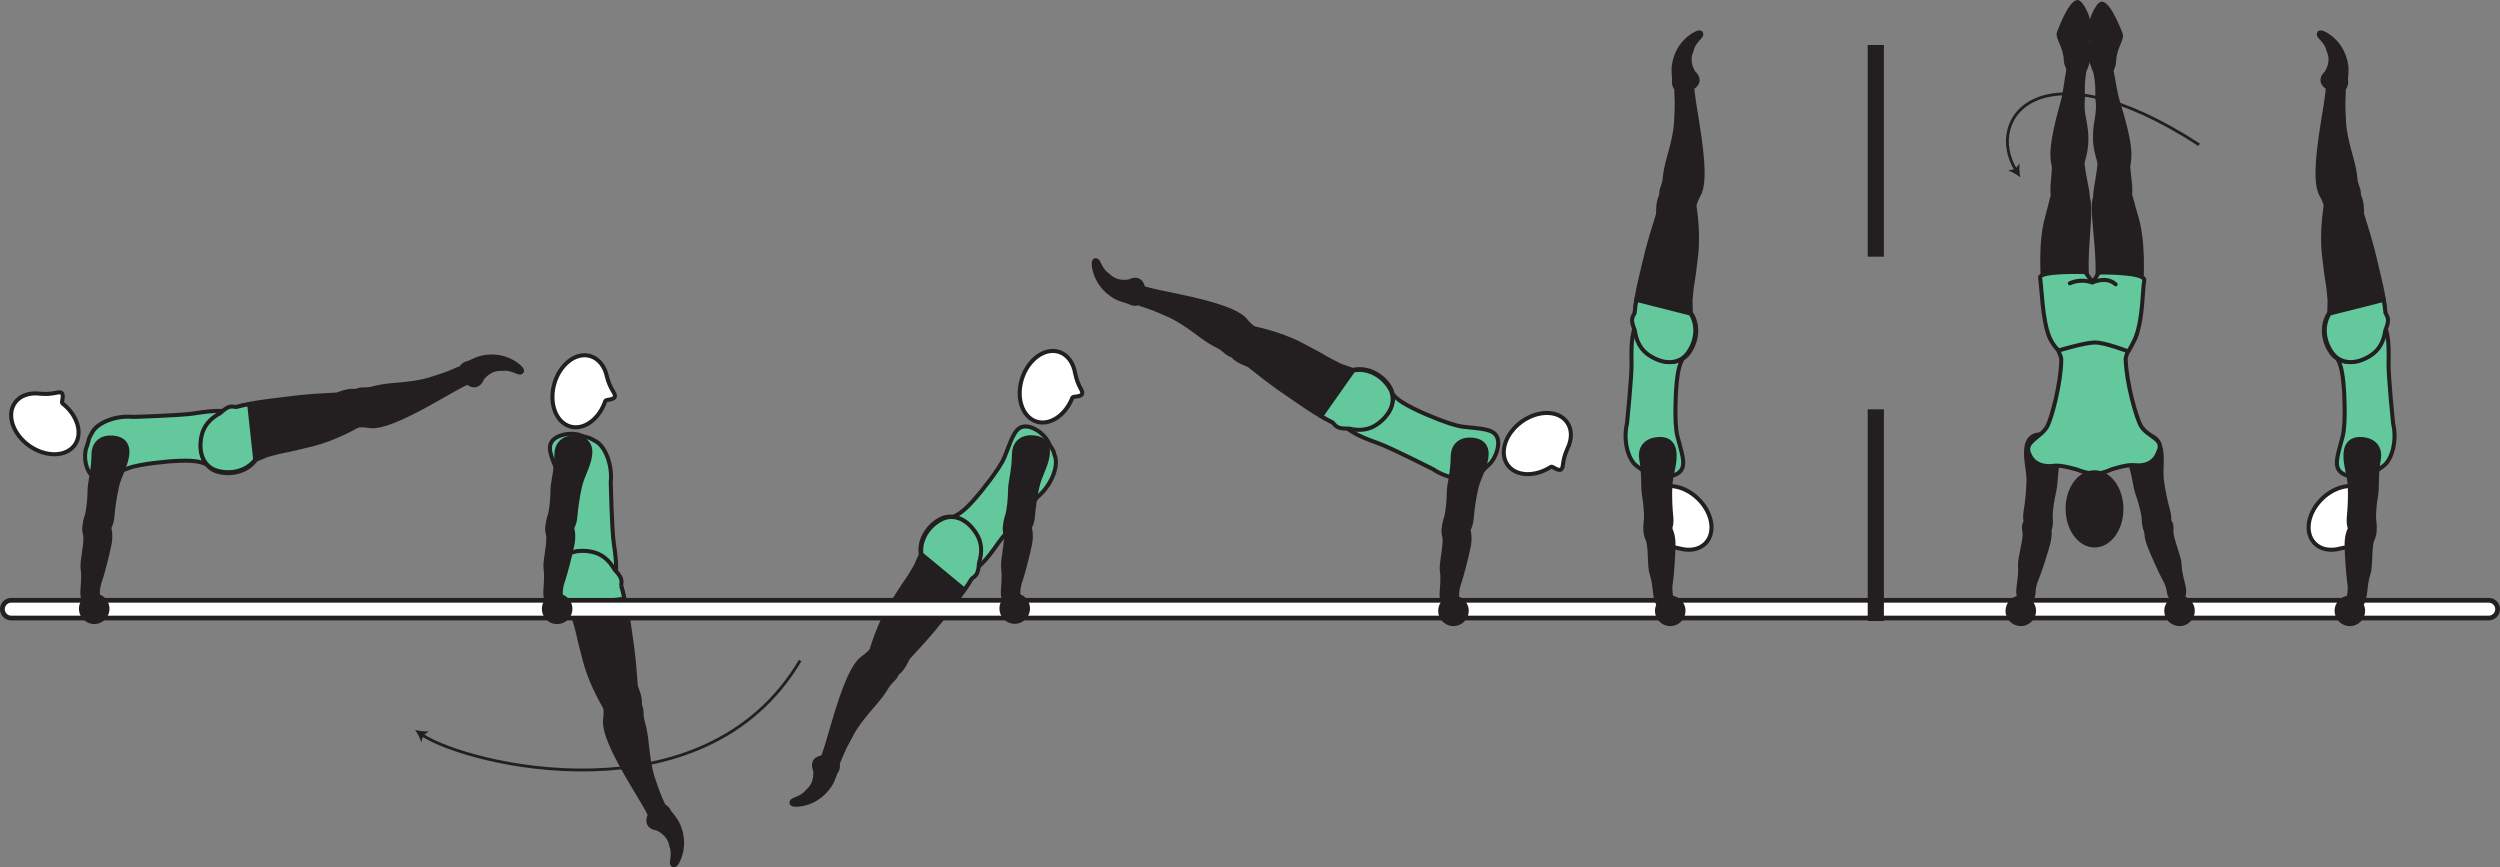 <?xml version="1.0" encoding="UTF-8" standalone="no"?>
<!-- Created with Inkscape (http://www.inkscape.org/) -->

<svg
   version="1.1"
   id="svg1"
   width="349.258"
   height="121.181"
   viewBox="0 0 349.258 121.181"
   sodipodi:docname="cell.svg"
   xmlns:inkscape="http://www.inkscape.org/namespaces/inkscape"
   xmlns:sodipodi="http://sodipodi.sourceforge.net/DTD/sodipodi-0.dtd"
   xmlns="http://www.w3.org/2000/svg"
   xmlns:svg="http://www.w3.org/2000/svg">
  <rect x="0" y="0" width="349.258" height="121.181" fill="#808080" stroke="none"/>
  <sodipodi:namedview
     id="namedview1"
     pagecolor="#ffffff"
     bordercolor="#000000"
     borderopacity="0.25"
     inkscape:showpageshadow="2"
     inkscape:pageopacity="0.0"
     inkscape:pagecheckerboard="0"
     inkscape:deskcolor="#d1d1d1">
    <inkscape:page
       x="0"
       y="0"
       inkscape:label="1"
       id="page1"
       width="349.258"
       height="121.181"
       margin="0"
       bleed="0" />
  </sodipodi:namedview>
  <defs
     id="defs1" />
  <path
     style="fill:none;stroke:#231f20;stroke-width:0.4;stroke-linecap:butt;stroke-linejoin:miter;stroke-miterlimit:4;stroke-dasharray:none;stroke-opacity:1"
     d="M 111.781,92.283 C 98.297,115.086 64.978,106.763 58.984,102.658"
     id="path187" />
  <path
     style="fill:#231f20;fill-opacity:1;fill-rule:nonzero;stroke:none"
     d="m 57.989,101.977 c 0.589,0.15 1.369,0.254 1.943,0.181 l -0.818,0.589 -0.256,0.979 c -0.145,-0.557 -0.52,-1.255 -0.869,-1.749"
     id="path188" />
  <path
     style="fill:#63c99d;fill-opacity:1;fill-rule:nonzero;stroke:none"
     d="m 79.098,72.835 c 0.182,3.131 -0.12,3.823 -0.432,4.694 -1.953,5.437 0.755,6.296 3.557,5.609 3.292,-0.803 4.49,-1.032 3.526,-7.245 -0.271,-1.739 -0.427,-8.506 -0.427,-8.506 0.265,-2.437 -0.765,-4.953 -2.016,-5.697 -1.322,-0.781 -0.859,-0.375 -2.208,-0.88 -1.292,-0.485 -3.442,-0.104 -4.068,0.963 -0.598,1.026 0.209,2.485 1.09,4.74 0.702,1.781 0.978,6.322 0.978,6.322"
     id="path189" />
  <path
     style="fill:none;stroke:#231f20;stroke-width:0.566;stroke-linecap:butt;stroke-linejoin:miter;stroke-miterlimit:4;stroke-dasharray:none;stroke-opacity:1"
     d="m 79.098,72.835 c 0.182,3.131 -0.12,3.823 -0.432,4.694 -1.953,5.437 0.755,6.296 3.557,5.609 3.292,-0.803 4.49,-1.032 3.526,-7.245 -0.271,-1.739 -0.427,-8.506 -0.427,-8.506 0.265,-2.437 -0.765,-4.953 -2.016,-5.697 -1.322,-0.781 -0.859,-0.375 -2.208,-0.88 -1.292,-0.485 -3.442,-0.104 -4.068,0.963 -0.598,1.026 0.209,2.485 1.09,4.74 0.702,1.781 0.978,6.322 0.978,6.322 z"
     id="path190" />
  <path
     style="fill:#231f20;fill-opacity:1;fill-rule:nonzero;stroke:none"
     d="m 87.125,97.617 c -2.24,0.365 -2.621,0.734 -2.527,1.693 0.058,0.64 -0.104,1.239 -0.083,1.629 0.058,1.298 0.693,3.459 4.088,9.095 0.777,1.276 1.844,3.072 2.219,3.853 0.604,1.21 2.219,-0.609 1.989,-1.093 -0.738,-1.541 -1.12,-2.667 -1.312,-3.255 -0.13,-0.412 -0.458,-1.1 -0.755,-2.74 -0.453,-2.484 -0.354,-4.041 -0.979,-6.062 -0.281,-0.943 0.098,-1.828 -0.651,-2.604 -0.751,-0.792 -1.989,-0.516 -1.989,-0.516"
     id="path191" />
  <path
     style="fill:none;stroke:#231f20;stroke-width:0.566;stroke-linecap:butt;stroke-linejoin:miter;stroke-miterlimit:4;stroke-dasharray:none;stroke-opacity:1"
     d="m 87.125,97.617 c -2.24,0.365 -2.621,0.734 -2.527,1.693 0.058,0.64 -0.104,1.239 -0.083,1.629 0.058,1.298 0.693,3.459 4.088,9.095 0.777,1.276 1.844,3.072 2.219,3.853 0.604,1.21 2.219,-0.609 1.989,-1.093 -0.738,-1.541 -1.12,-2.667 -1.312,-3.255 -0.13,-0.412 -0.458,-1.1 -0.755,-2.74 -0.453,-2.484 -0.354,-4.041 -0.979,-6.062 -0.281,-0.943 0.098,-1.828 -0.651,-2.604 -0.751,-0.792 -1.989,-0.516 -1.989,-0.516 z"
     id="path192" />
  <path
     style="fill:#231f20;fill-opacity:1;fill-rule:nonzero;stroke:#231f20;stroke-width:0.566;stroke-linecap:round;stroke-linejoin:round;stroke-miterlimit:4;stroke-dasharray:none;stroke-opacity:1"
     d="m 89.087,99.169 c 0.824,-1.156 -0.249,-3.026 -0.265,-3.364 -0.359,-5 -0.511,-5.35 -1.042,-9.131 -0.776,-5.473 -2.146,-9.109 -5.463,-9.583 -2.249,-0.328 -3.687,0.463 -4.344,1.599 -0.724,1.271 -0.853,4.448 1.521,6.088 l 0.683,1.573 c 0.327,1.12 0.494,1.667 0.609,2.23 0.198,0.978 0.479,2.016 0.979,3.91 0.896,3.36 2.932,6.615 2.932,6.615 0.089,0.297 0.276,0.511 0.5,0.657"
     id="path193" />
  <path
     style="fill:#63c99d;fill-opacity:1;fill-rule:nonzero;stroke:none"
     d="m 86.78,81.835 c 0,-0.077 0.006,-0.161 0.021,-0.229 0.146,-0.785 -0.25,-1.271 -0.947,-2.031 -0.772,-1.354 -1.819,-2.24 -3.272,-2.505 -2.228,-0.407 -3.697,0.328 -4.4,1.443 -0.767,1.234 -1.021,4.406 1.291,6.136 l 7.75,-1.016 c -0.125,-0.646 -0.276,-1.235 -0.443,-1.798"
     id="path194" />
  <path
     style="fill:none;stroke:#231f20;stroke-width:0.566;stroke-linecap:butt;stroke-linejoin:miter;stroke-miterlimit:4;stroke-dasharray:none;stroke-opacity:1"
     d="m 86.78,81.835 c 0,-0.077 0.006,-0.161 0.021,-0.229 0.146,-0.785 -0.25,-1.271 -0.947,-2.031 -0.772,-1.354 -1.819,-2.24 -3.272,-2.505 -2.228,-0.407 -3.697,0.328 -4.4,1.443 -0.767,1.234 -1.021,4.406 1.291,6.136 l 7.75,-1.016 c -0.125,-0.646 -0.276,-1.235 -0.443,-1.798 z"
     id="path195" />
  <path
     style="fill:#63c99d;fill-opacity:1;fill-rule:nonzero;stroke:none"
     d="m 136.707,69.091 c -2.016,2.396 -2.708,2.692 -3.536,3.11 -5.156,2.609 -3.781,5.093 -1.27,6.514 2.942,1.683 3.968,2.339 7.546,-2.833 0.995,-1.452 5.531,-6.479 5.531,-6.479 1.871,-1.582 2.849,-4.12 2.453,-5.521 -0.421,-1.479 -0.364,-0.864 -1,-2.156 -0.604,-1.239 -2.432,-2.443 -3.62,-2.093 -1.14,0.328 -1.557,1.942 -2.462,4.192 -0.719,1.776 -3.642,5.266 -3.642,5.266"
     id="path196" />
  <path
     style="fill:none;stroke:#231f20;stroke-width:0.566;stroke-linecap:butt;stroke-linejoin:miter;stroke-miterlimit:4;stroke-dasharray:none;stroke-opacity:1"
     d="m 136.707,69.091 c -2.016,2.396 -2.708,2.692 -3.536,3.11 -5.156,2.609 -3.781,5.093 -1.27,6.514 2.942,1.683 3.968,2.339 7.546,-2.833 0.995,-1.452 5.531,-6.479 5.531,-6.479 1.871,-1.582 2.849,-4.12 2.453,-5.521 -0.421,-1.479 -0.364,-0.864 -1,-2.156 -0.604,-1.239 -2.432,-2.443 -3.62,-2.093 -1.14,0.328 -1.557,1.942 -2.462,4.192 -0.719,1.776 -3.642,5.266 -3.642,5.266 z"
     id="path197" />
  <path
     style="fill:#ffffff;fill-opacity:1;fill-rule:nonzero;stroke:none"
     d="m 149.822,55.539 c 0.099,-0.218 1.235,-0.037 1.36,-0.542 0.124,-0.515 -0.573,-0.886 -0.975,-2.834 l -0.005,-0.02 c -0.244,-1.437 -1.036,-2.578 -2.224,-2.974 -1.979,-0.651 -4.291,0.994 -5.181,3.672 -0.886,2.688 0,5.39 1.968,6.046 1.885,0.62 4.098,-0.864 5.057,-3.348"
     id="path198" />
  <path
     style="fill:none;stroke:#231f20;stroke-width:0.566;stroke-linecap:butt;stroke-linejoin:miter;stroke-miterlimit:4;stroke-dasharray:none;stroke-opacity:1"
     d="m 149.822,55.539 c 0.099,-0.218 1.235,-0.037 1.36,-0.542 0.124,-0.515 -0.573,-0.886 -0.975,-2.834 l -0.005,-0.02 c -0.244,-1.437 -1.036,-2.578 -2.224,-2.974 -1.979,-0.651 -4.291,0.994 -5.181,3.672 -0.886,2.688 0,5.39 1.968,6.046 1.885,0.62 4.098,-0.864 5.057,-3.348 z"
     id="path199" />
  <path
     style="fill:#231f20;fill-opacity:1;fill-rule:nonzero;stroke:none"
     d="m 124.421,91.835 c -1.787,-1.39 -2.323,-1.416 -2.958,-0.697 -0.428,0.479 -0.98,0.765 -1.256,1.047 -0.906,0.921 -2.052,2.864 -3.874,9.193 -0.407,1.427 -1,3.437 -1.312,4.244 -0.475,1.26 1.957,1.213 2.15,0.713 0.63,-1.598 1.192,-2.64 1.5,-3.177 0.208,-0.375 0.484,-1.083 1.49,-2.416 1.51,-2.027 2.718,-3.016 3.776,-4.849 0.494,-0.848 1.406,-1.167 1.458,-2.25 0.072,-1.089 -0.974,-1.808 -0.974,-1.808"
     id="path200" />
  <path
     style="fill:none;stroke:#231f20;stroke-width:0.566;stroke-linecap:butt;stroke-linejoin:miter;stroke-miterlimit:4;stroke-dasharray:none;stroke-opacity:1"
     d="m 124.421,91.835 c -1.787,-1.39 -2.323,-1.416 -2.958,-0.697 -0.428,0.479 -0.98,0.765 -1.256,1.047 -0.906,0.921 -2.052,2.864 -3.874,9.193 -0.407,1.427 -1,3.437 -1.312,4.244 -0.475,1.26 1.957,1.213 2.15,0.713 0.63,-1.598 1.192,-2.64 1.5,-3.177 0.208,-0.375 0.484,-1.083 1.49,-2.416 1.51,-2.027 2.718,-3.016 3.776,-4.849 0.494,-0.848 1.406,-1.167 1.458,-2.25 0.072,-1.089 -0.974,-1.808 -0.974,-1.808 z"
     id="path201" />
  <path
     style="fill:#231f20;fill-opacity:1;fill-rule:nonzero;stroke:#231f20;stroke-width:0.566;stroke-linecap:round;stroke-linejoin:round;stroke-miterlimit:4;stroke-dasharray:none;stroke-opacity:1"
     d="m 124.619,94.33 c 1.411,-0.181 2.052,-2.239 2.287,-2.484 3.421,-3.661 3.572,-4.016 5.979,-6.979 3.484,-4.297 5.213,-7.77 3.306,-10.526 -1.296,-1.87 -2.848,-2.386 -4.134,-2.088 -1.423,0.333 -3.839,2.396 -3.423,5.254 l -0.692,1.568 c -0.593,1.006 -0.88,1.5 -1.213,1.97 -0.584,0.812 -1.156,1.722 -2.199,3.38 -1.848,2.942 -2.848,6.65 -2.848,6.65 -0.161,0.266 -0.188,0.542 -0.141,0.807"
     id="path202" />
  <path
     style="fill:#63c99d;fill-opacity:1;fill-rule:nonzero;stroke:none"
     d="m 136.385,74.523 c -1.224,-1.912 -2.755,-2.489 -4.052,-2.245 -1.432,0.281 -3.927,2.256 -3.62,5.125 l 6.021,4.984 c 0.385,-0.525 0.713,-1.041 1.015,-1.541 0.057,-0.052 0.12,-0.104 0.182,-0.14 0.683,-0.433 0.76,-1.052 0.844,-2.084 0.47,-1.489 0.407,-2.849 -0.39,-4.099"
     id="path203" />
  <path
     style="fill:none;stroke:#231f20;stroke-width:0.566;stroke-linecap:butt;stroke-linejoin:miter;stroke-miterlimit:4;stroke-dasharray:none;stroke-opacity:1"
     d="m 136.385,74.523 c -1.224,-1.912 -2.755,-2.489 -4.052,-2.245 -1.432,0.281 -3.927,2.256 -3.62,5.125 l 6.021,4.984 c 0.385,-0.525 0.713,-1.041 1.015,-1.541 0.057,-0.052 0.12,-0.104 0.182,-0.14 0.683,-0.433 0.76,-1.052 0.844,-2.084 0.47,-1.489 0.407,-2.849 -0.39,-4.099 z"
     id="path204" />
  <path
     style="fill:#231f20;fill-opacity:1;fill-rule:nonzero;stroke:none"
     d="m 113.765,107.649 c -0.495,-1.262 0.24,-1.928 1.27,-1.97 0.308,-0.005 0.563,-0.338 0.866,-0.328 0.702,0.036 1.833,1.364 0.968,2.588 -0.068,0.084 -0.318,0.866 -0.594,1.423 -0.552,1.077 -2.172,2.979 -4.854,3.177 -1.276,0.083 -1.099,-0.682 -0.594,-0.881 1.599,-0.609 1.626,-0.973 1.984,-1.291 1.23,-1.057 0.954,-2.718 0.954,-2.718"
     id="path205" />
  <path
     style="fill:none;stroke:#231f20;stroke-width:0.333;stroke-linecap:butt;stroke-linejoin:miter;stroke-miterlimit:4;stroke-dasharray:none;stroke-opacity:1"
     d="m 113.765,107.649 c -0.495,-1.262 0.24,-1.928 1.27,-1.97 0.308,-0.005 0.563,-0.338 0.866,-0.328 0.702,0.036 1.833,1.364 0.968,2.588 -0.068,0.084 -0.318,0.866 -0.594,1.423 -0.552,1.077 -2.172,2.979 -4.854,3.177 -1.276,0.083 -1.099,-0.682 -0.594,-0.881 1.599,-0.609 1.626,-0.973 1.984,-1.291 1.23,-1.057 0.954,-2.718 0.954,-2.718 z"
     id="path206" />
  <path
     style="fill:#ffffff;fill-opacity:1;fill-rule:nonzero;stroke:none"
     d="m 0.333,85.097 c 0,0.686 0.552,1.244 1.24,1.244 H 347.687 c 0.681,0 1.238,-0.558 1.238,-1.244 0,-0.683 -0.557,-1.235 -1.238,-1.235 H 1.573 c -0.688,0 -1.24,0.552 -1.24,1.235"
     id="path207" />
  <path
     style="fill:none;stroke:#231f20;stroke-width:0.666;stroke-linecap:butt;stroke-linejoin:miter;stroke-miterlimit:4;stroke-dasharray:none;stroke-opacity:1"
     d="m 0.333,85.097 c 0,0.686 0.552,1.244 1.24,1.244 H 347.687 c 0.681,0 1.238,-0.558 1.238,-1.244 0,-0.683 -0.557,-1.235 -1.238,-1.235 H 1.573 c -0.688,0 -1.24,0.552 -1.24,1.235 z"
     id="path208" />
  <path
     style="fill:#231f20;fill-opacity:1;fill-rule:nonzero;stroke:none"
     d="m 300.728,74.633 c -1.286,0.188 -1.204,-1.85 -1.261,-2.386 -0.057,-0.541 -0.405,-2.057 -0.828,-3.208 -0.421,-1.146 -0.457,-2.761 -1.255,-4.948 -0.417,-1.146 -0.098,-2.532 1.594,-3.068 1.672,-0.532 2.604,0.208 2.896,1.678 0.302,1.462 -0.042,2.968 0.156,4.468 0.198,1.5 0.537,3.01 0.86,4.177 0.369,1.333 0.057,2.131 -0.318,2.427 -0.938,0.74 -1.844,0.86 -1.844,0.86"
     id="path209" />
  <path
     style="fill:none;stroke:#231f20;stroke-width:0.566;stroke-linecap:butt;stroke-linejoin:miter;stroke-miterlimit:4;stroke-dasharray:none;stroke-opacity:1"
     d="m 300.728,74.633 c -1.286,0.188 -1.204,-1.85 -1.261,-2.386 -0.057,-0.541 -0.405,-2.057 -0.828,-3.208 -0.421,-1.146 -0.457,-2.761 -1.255,-4.948 -0.417,-1.146 -0.098,-2.532 1.594,-3.068 1.672,-0.532 2.604,0.208 2.896,1.678 0.302,1.462 -0.042,2.968 0.156,4.468 0.198,1.5 0.537,3.01 0.86,4.177 0.369,1.333 0.057,2.131 -0.318,2.427 -0.938,0.74 -1.844,0.86 -1.844,0.86 z"
     id="path210" />
  <path
     style="fill:#231f20;fill-opacity:1;fill-rule:nonzero;stroke:none"
     d="m 305.108,82.835 c 0.192,-0.614 -0.588,-2.396 -0.62,-4.005 -0.021,-1.083 -1.192,-3.567 -1.134,-4.651 0.052,-0.989 -0.016,-1.453 -1.142,-1.708 -0.661,-0.15 -2.041,-0.016 -2.182,0.479 -0.312,1.147 -0.192,2.089 0.166,3.095 0.407,1.145 1.792,4.156 2.095,4.686 0.765,1.318 0.656,2.047 0.828,2.418 0.317,0.692 0.656,0.738 1.151,0.629 0.937,-0.208 0.838,-0.943 0.838,-0.943"
     id="path211" />
  <path
     style="fill:none;stroke:#231f20;stroke-width:0.566;stroke-linecap:butt;stroke-linejoin:miter;stroke-miterlimit:4;stroke-dasharray:none;stroke-opacity:1"
     d="m 305.108,82.835 c 0.192,-0.614 -0.588,-2.396 -0.62,-4.005 -0.021,-1.083 -1.192,-3.567 -1.134,-4.651 0.052,-0.989 -0.016,-1.453 -1.142,-1.708 -0.661,-0.15 -2.041,-0.016 -2.182,0.479 -0.312,1.147 -0.192,2.089 0.166,3.095 0.407,1.145 1.792,4.156 2.095,4.686 0.765,1.318 0.656,2.047 0.828,2.418 0.317,0.692 0.656,0.738 1.151,0.629 0.937,-0.208 0.838,-0.943 0.838,-0.943 z"
     id="path212" />
  <path
     style="fill:#231f20;fill-opacity:1;fill-rule:nonzero;stroke:none"
     d="m 285.488,74.491 c 1.298,0.043 0.995,-1.968 1,-2.509 0,-0.543 0.183,-2.089 0.475,-3.276 0.296,-1.188 0.156,-2.797 0.713,-5.057 0.291,-1.188 -0.172,-2.532 -1.917,-2.882 -1.713,-0.342 -2.563,0.491 -2.697,1.98 -0.136,1.495 0.358,2.948 0.328,4.463 -0.036,1.511 -0.208,3.048 -0.407,4.245 -0.219,1.366 0.177,2.12 0.584,2.38 1.011,0.631 1.921,0.656 1.921,0.656"
     id="path213" />
  <path
     style="fill:none;stroke:#231f20;stroke-width:0.566;stroke-linecap:butt;stroke-linejoin:miter;stroke-miterlimit:4;stroke-dasharray:none;stroke-opacity:1"
     d="m 285.488,74.491 c 1.298,0.043 0.995,-1.968 1,-2.509 0,-0.543 0.183,-2.089 0.475,-3.276 0.296,-1.188 0.156,-2.797 0.713,-5.057 0.291,-1.188 -0.172,-2.532 -1.917,-2.882 -1.713,-0.342 -2.563,0.491 -2.697,1.98 -0.136,1.495 0.358,2.948 0.328,4.463 -0.036,1.511 -0.208,3.048 -0.407,4.245 -0.219,1.366 0.177,2.12 0.584,2.38 1.011,0.631 1.921,0.656 1.921,0.656 z"
     id="path214" />
  <path
     style="fill:#231f20;fill-opacity:1;fill-rule:nonzero;stroke:none"
     d="m 282.02,83.117 c -0.261,-0.588 0.328,-2.448 0.187,-4.052 -0.099,-1.078 0.797,-3.672 0.62,-4.74 -0.156,-0.984 -0.136,-1.448 0.953,-1.823 0.64,-0.224 2.031,-0.235 2.219,0.24 0.437,1.109 0.416,2.052 0.167,3.093 -0.276,1.183 -1.328,4.323 -1.574,4.886 -0.62,1.39 -0.432,2.104 -0.562,2.489 -0.239,0.724 -0.578,0.808 -1.078,0.756 -0.953,-0.104 -0.932,-0.849 -0.932,-0.849"
     id="path215" />
  <path
     style="fill:none;stroke:#231f20;stroke-width:0.566;stroke-linecap:butt;stroke-linejoin:miter;stroke-miterlimit:4;stroke-dasharray:none;stroke-opacity:1"
     d="m 282.02,83.117 c -0.261,-0.588 0.328,-2.448 0.187,-4.052 -0.099,-1.078 0.797,-3.672 0.62,-4.74 -0.156,-0.984 -0.136,-1.448 0.953,-1.823 0.64,-0.224 2.031,-0.235 2.219,0.24 0.437,1.109 0.416,2.052 0.167,3.093 -0.276,1.183 -1.328,4.323 -1.574,4.886 -0.62,1.39 -0.432,2.104 -0.562,2.489 -0.239,0.724 -0.578,0.808 -1.078,0.756 -0.953,-0.104 -0.932,-0.849 -0.932,-0.849 z"
     id="path216" />
  <path
     style="fill:#231f20;fill-opacity:1;fill-rule:nonzero;stroke:none"
     d="m 91.759,115.857 c -1.338,-0.208 -1.546,-1.178 -1.057,-2.09 0.147,-0.27 -0.011,-0.661 0.152,-0.91 0.38,-0.594 2.099,-0.902 2.724,0.464 0.042,0.098 0.588,0.708 0.926,1.222 0.657,1.022 1.485,3.376 0.302,5.798 -0.561,1.146 -1.129,0.598 -1.052,0.068 0.276,-1.688 -0.025,-1.891 -0.12,-2.364 -0.296,-1.59 -1.875,-2.188 -1.875,-2.188"
     id="path217" />
  <path
     style="fill:none;stroke:#231f20;stroke-width:0.333;stroke-linecap:butt;stroke-linejoin:miter;stroke-miterlimit:4;stroke-dasharray:none;stroke-opacity:1"
     d="m 91.759,115.857 c -1.338,-0.208 -1.546,-1.178 -1.057,-2.09 0.147,-0.27 -0.011,-0.661 0.152,-0.91 0.38,-0.594 2.099,-0.902 2.724,0.464 0.042,0.098 0.588,0.708 0.926,1.222 0.657,1.022 1.485,3.376 0.302,5.798 -0.561,1.146 -1.129,0.598 -1.052,0.068 0.276,-1.688 -0.025,-1.891 -0.12,-2.364 -0.296,-1.59 -1.875,-2.188 -1.875,-2.188 z"
     id="path218" />
  <path
     style="fill:#ffffff;fill-opacity:1;fill-rule:nonzero;stroke:none"
     d="m 84.568,56.007 c 0.088,-0.229 1.233,-0.098 1.333,-0.609 0.103,-0.516 -0.615,-0.859 -1.11,-2.781 l -0.005,-0.026 c -0.308,-1.417 -1.156,-2.521 -2.365,-2.86 -2,-0.557 -4.234,1.203 -4.995,3.918 -0.755,2.729 0.261,5.385 2.256,5.942 1.91,0.536 4.047,-1.057 4.886,-3.584"
     id="path219" />
  <path
     style="fill:none;stroke:#231f20;stroke-width:0.566;stroke-linecap:butt;stroke-linejoin:miter;stroke-miterlimit:4;stroke-dasharray:none;stroke-opacity:1"
     d="m 84.568,56.007 c 0.088,-0.229 1.233,-0.098 1.333,-0.609 0.103,-0.516 -0.615,-0.859 -1.11,-2.781 l -0.005,-0.026 c -0.308,-1.417 -1.156,-2.521 -2.365,-2.86 -2,-0.557 -4.234,1.203 -4.995,3.918 -0.755,2.729 0.261,5.385 2.256,5.942 1.91,0.536 4.047,-1.057 4.886,-3.584 z"
     id="path220" />
  <path
     style="fill:#231f20;fill-opacity:1;fill-rule:nonzero;stroke:none"
     d="m 76.28,83.523 c -0.286,-0.573 0.183,-2.469 -0.057,-4.057 -0.161,-1.073 0.578,-3.713 0.334,-4.771 -0.219,-0.969 -0.23,-1.437 0.833,-1.874 0.631,-0.267 2.016,-0.36 2.235,0.104 0.505,1.077 0.541,2.02 0.359,3.072 -0.209,1.198 -1.069,4.396 -1.271,4.974 -0.536,1.422 -0.307,2.126 -0.412,2.516 -0.198,0.739 -0.531,0.843 -1.031,0.823 -0.959,-0.047 -0.99,-0.787 -0.99,-0.787"
     id="path221" />
  <path
     style="fill:none;stroke:#231f20;stroke-width:0.566;stroke-linecap:butt;stroke-linejoin:miter;stroke-miterlimit:4;stroke-dasharray:none;stroke-opacity:1"
     d="m 76.28,83.523 c -0.286,-0.573 0.183,-2.469 -0.057,-4.057 -0.161,-1.073 0.578,-3.713 0.334,-4.771 -0.219,-0.969 -0.23,-1.437 0.833,-1.874 0.631,-0.267 2.016,-0.36 2.235,0.104 0.505,1.077 0.541,2.02 0.359,3.072 -0.209,1.198 -1.069,4.396 -1.271,4.974 -0.536,1.422 -0.307,2.126 -0.412,2.516 -0.198,0.739 -0.531,0.843 -1.031,0.823 -0.959,-0.047 -0.99,-0.787 -0.99,-0.787 z"
     id="path222" />
  <path
     style="fill:#231f20;fill-opacity:1;fill-rule:nonzero;stroke:none"
     d="m 77.208,74.507 c -1.271,-0.27 -0.485,-2.15 -0.354,-2.672 0.135,-0.53 0.333,-2.072 0.333,-3.296 0.004,-1.224 0.536,-2.75 0.547,-5.078 0,-1.224 0.787,-2.412 2.557,-2.328 1.755,0.088 2.37,1.104 2.135,2.582 -0.224,1.48 -1.068,2.772 -1.401,4.246 -0.338,1.469 -0.547,3.005 -0.645,4.218 -0.121,1.375 -0.689,2.016 -1.146,2.156 -1.136,0.376 -2.026,0.172 -2.026,0.172"
     id="path223" />
  <path
     style="fill:none;stroke:#231f20;stroke-width:0.566;stroke-linecap:butt;stroke-linejoin:miter;stroke-miterlimit:4;stroke-dasharray:none;stroke-opacity:1"
     d="m 77.208,74.507 c -1.271,-0.27 -0.485,-2.15 -0.354,-2.672 0.135,-0.53 0.333,-2.072 0.333,-3.296 0.004,-1.224 0.536,-2.75 0.547,-5.078 0,-1.224 0.787,-2.412 2.557,-2.328 1.755,0.088 2.37,1.104 2.135,2.582 -0.224,1.48 -1.068,2.772 -1.401,4.246 -0.338,1.469 -0.547,3.005 -0.645,4.218 -0.121,1.375 -0.689,2.016 -1.146,2.156 -1.136,0.376 -2.026,0.172 -2.026,0.172 z"
     id="path224" />
  <path
     style="fill:#231f20;fill-opacity:1;fill-rule:nonzero;stroke:none"
     d="m 79.968,85.054 c 0,1.177 -0.953,2.136 -2.135,2.136 -1.177,0 -2.131,-0.959 -2.131,-2.136 0,-1.177 0.954,-2.135 2.131,-2.135 1.182,0 2.135,0.958 2.135,2.135"
     id="path225" />
  <path
     style="fill:#63c99d;fill-opacity:1;fill-rule:nonzero;stroke:none"
     d="m 198.327,57.482 c -2.844,-1.319 -3.312,-1.912 -3.927,-2.6 -3.876,-4.285 -5.906,-2.307 -6.625,0.491 -0.849,3.281 -1.213,4.442 4.719,6.53 1.656,0.579 7.697,3.636 7.697,3.636 2.021,1.391 4.724,1.667 5.975,0.916 1.312,-0.792 0.74,-0.573 1.822,-1.525 1.032,-0.917 1.714,-2.991 1.068,-4.043 -0.62,-1.014 -2.286,-0.994 -4.693,-1.276 -1.9,-0.229 -6.036,-2.129 -6.036,-2.129"
     id="path226" />
  <path
     style="fill:none;stroke:#231f20;stroke-width:0.566;stroke-linecap:butt;stroke-linejoin:miter;stroke-miterlimit:4;stroke-dasharray:none;stroke-opacity:1"
     d="m 198.327,57.482 c -2.844,-1.319 -3.312,-1.912 -3.927,-2.6 -3.876,-4.285 -5.906,-2.307 -6.625,0.491 -0.849,3.281 -1.213,4.442 4.719,6.53 1.656,0.579 7.697,3.636 7.697,3.636 2.021,1.391 4.724,1.667 5.975,0.916 1.312,-0.792 0.74,-0.573 1.822,-1.525 1.032,-0.917 1.714,-2.991 1.068,-4.043 -0.62,-1.014 -2.286,-0.994 -4.693,-1.276 -1.9,-0.229 -6.036,-2.129 -6.036,-2.129 z"
     id="path227" />
  <path
     style="fill:#ffffff;fill-opacity:1;fill-rule:nonzero;stroke:none"
     d="m 216.682,65.21 c 0.213,-0.119 1.025,0.693 1.421,0.36 0.401,-0.344 0.052,-1.052 0.869,-2.869 l 0.006,-0.022 c 0.641,-1.301 0.672,-2.697 -0.067,-3.708 -1.22,-1.688 -4.063,-1.704 -6.344,-0.052 -2.292,1.662 -3.152,4.37 -1.937,6.047 1.161,1.615 3.822,1.697 6.052,0.244"
     id="path228" />
  <path
     style="fill:none;stroke:#231f20;stroke-width:0.566;stroke-linecap:butt;stroke-linejoin:miter;stroke-miterlimit:4;stroke-dasharray:none;stroke-opacity:1"
     d="m 216.682,65.21 c 0.213,-0.119 1.025,0.693 1.421,0.36 0.401,-0.344 0.052,-1.052 0.869,-2.869 l 0.006,-0.022 c 0.641,-1.301 0.672,-2.697 -0.067,-3.708 -1.22,-1.688 -4.063,-1.704 -6.344,-0.052 -2.292,1.662 -3.152,4.37 -1.937,6.047 1.161,1.615 3.822,1.697 6.052,0.244 z"
     id="path229" />
  <path
     style="fill:#231f20;fill-opacity:1;fill-rule:nonzero;stroke:none"
     d="m 201.499,83.799 c -0.292,-0.573 0.177,-2.464 -0.057,-4.052 -0.162,-1.078 0.573,-3.718 0.333,-4.776 -0.219,-0.969 -0.229,-1.432 0.833,-1.874 0.631,-0.262 2.016,-0.36 2.23,0.104 0.51,1.077 0.546,2.025 0.358,3.077 -0.208,1.199 -1.062,4.396 -1.27,4.969 -0.531,1.427 -0.302,2.131 -0.406,2.52 -0.198,0.735 -0.532,0.839 -1.032,0.824 -0.964,-0.048 -0.989,-0.792 -0.989,-0.792"
     id="path230" />
  <path
     style="fill:none;stroke:#231f20;stroke-width:0.566;stroke-linecap:butt;stroke-linejoin:miter;stroke-miterlimit:4;stroke-dasharray:none;stroke-opacity:1"
     d="m 201.499,83.799 c -0.292,-0.573 0.177,-2.464 -0.057,-4.052 -0.162,-1.078 0.573,-3.718 0.333,-4.776 -0.219,-0.969 -0.229,-1.432 0.833,-1.874 0.631,-0.262 2.016,-0.36 2.23,0.104 0.51,1.077 0.546,2.025 0.358,3.077 -0.208,1.199 -1.062,4.396 -1.27,4.969 -0.531,1.427 -0.302,2.131 -0.406,2.52 -0.198,0.735 -0.532,0.839 -1.032,0.824 -0.964,-0.048 -0.989,-0.792 -0.989,-0.792 z"
     id="path231" />
  <path
     style="fill:#231f20;fill-opacity:1;fill-rule:nonzero;stroke:none"
     d="m 202.42,74.789 c -1.265,-0.276 -0.478,-2.156 -0.348,-2.678 0.13,-0.525 0.334,-2.066 0.334,-3.29 0.004,-1.23 0.536,-2.756 0.546,-5.084 0,-1.219 0.782,-2.407 2.552,-2.323 1.76,0.083 2.37,1.104 2.14,2.583 -0.229,1.48 -1.072,2.77 -1.405,4.24 -0.339,1.474 -0.543,3.01 -0.647,4.218 -0.12,1.375 -0.681,2.016 -1.14,2.162 -1.136,0.374 -2.032,0.172 -2.032,0.172"
     id="path232" />
  <path
     style="fill:none;stroke:#231f20;stroke-width:0.566;stroke-linecap:butt;stroke-linejoin:miter;stroke-miterlimit:4;stroke-dasharray:none;stroke-opacity:1"
     d="m 202.42,74.789 c -1.265,-0.276 -0.478,-2.156 -0.348,-2.678 0.13,-0.525 0.334,-2.066 0.334,-3.29 0.004,-1.23 0.536,-2.756 0.546,-5.084 0,-1.219 0.782,-2.407 2.552,-2.323 1.76,0.083 2.37,1.104 2.14,2.583 -0.229,1.48 -1.072,2.77 -1.405,4.24 -0.339,1.474 -0.543,3.01 -0.647,4.218 -0.12,1.375 -0.681,2.016 -1.14,2.162 -1.136,0.374 -2.032,0.172 -2.032,0.172 z"
     id="path233" />
  <path
     style="fill:#231f20;fill-opacity:1;fill-rule:nonzero;stroke:none"
     d="m 174.348,48.591 c 1.25,-1.89 1.234,-2.428 0.468,-3.005 -0.51,-0.391 -0.844,-0.917 -1.14,-1.167 -0.994,-0.833 -3.015,-1.828 -9.458,-3.152 -1.459,-0.29 -3.511,-0.728 -4.333,-0.973 -1.303,-0.38 -1.063,2.036 -0.547,2.193 1.635,0.504 2.719,0.99 3.287,1.25 0.385,0.182 1.114,0.401 2.52,1.297 2.136,1.348 3.213,2.473 5.12,3.391 0.885,0.426 1.276,1.306 2.36,1.276 1.087,-0.011 1.723,-1.11 1.723,-1.11"
     id="path234" />
  <path
     style="fill:none;stroke:#231f20;stroke-width:0.566;stroke-linecap:butt;stroke-linejoin:miter;stroke-miterlimit:4;stroke-dasharray:none;stroke-opacity:1"
     d="m 174.348,48.591 c 1.25,-1.89 1.234,-2.428 0.468,-3.005 -0.51,-0.391 -0.844,-0.917 -1.14,-1.167 -0.994,-0.833 -3.015,-1.828 -9.458,-3.152 -1.459,-0.29 -3.511,-0.728 -4.333,-0.973 -1.303,-0.38 -1.063,2.036 -0.547,2.193 1.635,0.504 2.719,0.99 3.287,1.25 0.385,0.182 1.114,0.401 2.52,1.297 2.136,1.348 3.213,2.473 5.12,3.391 0.885,0.426 1.276,1.306 2.36,1.276 1.087,-0.011 1.723,-1.11 1.723,-1.11 z"
     id="path235" />
  <path
     style="fill:#231f20;fill-opacity:1;fill-rule:nonzero;stroke:#231f20;stroke-width:0.566;stroke-linecap:round;stroke-linejoin:round;stroke-miterlimit:4;stroke-dasharray:none;stroke-opacity:1"
     d="m 171.874,48.987 c 0.297,1.391 2.39,1.864 2.656,2.083 3.917,3.125 4.281,3.251 7.422,5.417 4.552,3.14 8.151,4.594 10.75,2.479 1.761,-1.437 2.156,-3.027 1.761,-4.287 -0.443,-1.39 -2.688,-3.634 -5.505,-3 l -1.62,-0.568 c -1.042,-0.514 -1.558,-0.765 -2.052,-1.057 -0.855,-0.52 -1.814,-1.015 -3.543,-1.932 -3.077,-1.615 -6.848,-2.323 -6.848,-2.323 -0.276,-0.136 -0.557,-0.145 -0.819,-0.078"
     id="path236" />
  <path
     style="fill:#63c99d;fill-opacity:1;fill-rule:nonzero;stroke:none"
     d="m 194.458,54.961 c -0.391,-1.407 -2.552,-3.74 -5.391,-3.208 l -4.5,6.385 c 0.557,0.344 1.093,0.629 1.615,0.891 0.057,0.057 0.114,0.114 0.156,0.172 0.484,0.65 1.114,0.676 2.15,0.681 1.516,0.349 2.87,0.177 4.047,-0.708 1.808,-1.369 2.265,-2.943 1.923,-4.213"
     id="path237" />
  <path
     style="fill:none;stroke:#231f20;stroke-width:0.566;stroke-linecap:butt;stroke-linejoin:miter;stroke-miterlimit:4;stroke-dasharray:none;stroke-opacity:1"
     d="m 194.458,54.961 c -0.391,-1.407 -2.552,-3.74 -5.391,-3.208 l -4.5,6.385 c 0.557,0.344 1.093,0.629 1.615,0.891 0.057,0.057 0.114,0.114 0.156,0.172 0.484,0.65 1.114,0.676 2.15,0.681 1.516,0.349 2.87,0.177 4.047,-0.708 1.808,-1.369 2.265,-2.943 1.923,-4.213 z"
     id="path238" />
  <path
     style="fill:#231f20;fill-opacity:1;fill-rule:nonzero;stroke:none"
     d="m 157.765,39.19 c 1.213,-0.589 1.937,0.088 2.052,1.12 0.037,0.307 0.39,0.536 0.401,0.839 0.021,0.702 -1.219,1.932 -2.505,1.161 -0.094,-0.057 -0.891,-0.245 -1.464,-0.485 -1.119,-0.458 -3.146,-1.927 -3.542,-4.593 -0.186,-1.26 0.59,-1.14 0.823,-0.656 0.735,1.552 1.1,1.546 1.443,1.874 1.152,1.151 2.792,0.74 2.792,0.74"
     id="path239" />
  <path
     style="fill:none;stroke:#231f20;stroke-width:0.333;stroke-linecap:butt;stroke-linejoin:miter;stroke-miterlimit:4;stroke-dasharray:none;stroke-opacity:1"
     d="m 157.765,39.19 c 1.213,-0.589 1.937,0.088 2.052,1.12 0.037,0.307 0.39,0.536 0.401,0.839 0.021,0.702 -1.219,1.932 -2.505,1.161 -0.094,-0.057 -0.891,-0.245 -1.464,-0.485 -1.119,-0.458 -3.146,-1.927 -3.542,-4.593 -0.186,-1.26 0.59,-1.14 0.823,-0.656 0.735,1.552 1.1,1.546 1.443,1.874 1.152,1.151 2.792,0.74 2.792,0.74 z"
     id="path240" />
  <path
     style="fill:#231f20;fill-opacity:1;fill-rule:nonzero;stroke:none"
     d="m 205.187,85.335 c 0,1.178 -0.959,2.131 -2.136,2.131 -1.177,0 -2.131,-0.953 -2.131,-2.131 0,-1.177 0.954,-2.134 2.131,-2.134 1.177,0 2.136,0.957 2.136,2.134"
     id="path241" />
  <path
     style="fill:#63c99d;fill-opacity:1;fill-rule:nonzero;stroke:none"
     d="m 234.155,54.513 c 0.208,-3.131 0.599,-3.782 1.016,-4.599 2.62,-5.156 0.036,-6.344 -2.823,-6.011 -3.37,0.38 -4.589,0.454 -4.417,6.746 0.057,1.754 -0.631,8.489 -0.631,8.489 -0.572,2.38 0.136,5.005 1.287,5.907 1.213,0.942 0.803,0.478 2.079,1.15 1.224,0.64 3.401,0.531 4.156,-0.448 0.724,-0.942 0.104,-2.494 -0.49,-4.838 -0.474,-1.86 -0.177,-6.396 -0.177,-6.396"
     id="path242" />
  <path
     style="fill:none;stroke:#231f20;stroke-width:0.566;stroke-linecap:butt;stroke-linejoin:miter;stroke-miterlimit:4;stroke-dasharray:none;stroke-opacity:1"
     d="m 234.155,54.513 c 0.208,-3.131 0.599,-3.782 1.016,-4.599 2.62,-5.156 0.036,-6.344 -2.823,-6.011 -3.37,0.38 -4.589,0.454 -4.417,6.746 0.057,1.754 -0.631,8.489 -0.631,8.489 -0.572,2.38 0.136,5.005 1.287,5.907 1.213,0.942 0.803,0.478 2.079,1.15 1.224,0.64 3.401,0.531 4.156,-0.448 0.724,-0.942 0.104,-2.494 -0.49,-4.838 -0.474,-1.86 -0.177,-6.396 -0.177,-6.396 z"
     id="path243" />
  <path
     style="fill:#ffffff;fill-opacity:1;fill-rule:nonzero;stroke:none"
     d="m 231.739,74.821 c 0.156,0.186 -0.5,1.134 -0.095,1.462 0.412,0.334 1.047,-0.145 2.98,0.334 l 0.02,0.005 c 1.396,0.391 2.771,0.167 3.636,-0.745 1.438,-1.504 0.938,-4.302 -1.104,-6.25 -2.046,-1.948 -4.87,-2.302 -6.297,-0.802 -1.375,1.433 -0.979,4.068 0.86,5.996"
     id="path244" />
  <path
     style="fill:none;stroke:#231f20;stroke-width:0.566;stroke-linecap:butt;stroke-linejoin:miter;stroke-miterlimit:4;stroke-dasharray:none;stroke-opacity:1"
     d="m 231.739,74.821 c 0.156,0.186 -0.5,1.134 -0.095,1.462 0.412,0.334 1.047,-0.145 2.98,0.334 l 0.02,0.005 c 1.396,0.391 2.771,0.167 3.636,-0.745 1.438,-1.504 0.938,-4.302 -1.104,-6.25 -2.046,-1.948 -4.87,-2.302 -6.297,-0.802 -1.375,1.433 -0.979,4.068 0.86,5.996 z"
     id="path245" />
  <path
     style="fill:#231f20;fill-opacity:1;fill-rule:nonzero;stroke:none"
     d="m 231.53,84.111 c -0.391,-0.51 -0.276,-2.457 -0.796,-3.973 -0.36,-1.032 -0.115,-3.765 -0.547,-4.756 -0.391,-0.916 -0.491,-1.369 0.479,-1.995 0.568,-0.374 1.912,-0.724 2.208,-0.306 0.698,0.964 0.906,1.885 0.917,2.953 0.015,1.219 -0.24,4.52 -0.339,5.124 -0.265,1.496 0.088,2.147 0.058,2.553 -0.058,0.76 -0.366,0.922 -0.86,0.99 -0.954,0.134 -1.12,-0.59 -1.12,-0.59"
     id="path246" />
  <path
     style="fill:none;stroke:#231f20;stroke-width:0.566;stroke-linecap:butt;stroke-linejoin:miter;stroke-miterlimit:4;stroke-dasharray:none;stroke-opacity:1"
     d="m 231.53,84.111 c -0.391,-0.51 -0.276,-2.457 -0.796,-3.973 -0.36,-1.032 -0.115,-3.765 -0.547,-4.756 -0.391,-0.916 -0.491,-1.369 0.479,-1.995 0.568,-0.374 1.912,-0.724 2.208,-0.306 0.698,0.964 0.906,1.885 0.917,2.953 0.015,1.219 -0.24,4.52 -0.339,5.124 -0.265,1.496 0.088,2.147 0.058,2.553 -0.058,0.76 -0.366,0.922 -0.86,0.99 -0.954,0.134 -1.12,-0.59 -1.12,-0.59 z"
     id="path247" />
  <path
     style="fill:#231f20;fill-opacity:1;fill-rule:nonzero;stroke:none"
     d="m 230.791,75.081 c -1.297,-0.036 -0.871,-2.027 -0.839,-2.563 0.036,-0.547 -0.046,-2.099 -0.27,-3.303 -0.219,-1.208 0.02,-2.801 -0.396,-5.093 -0.219,-1.203 0.333,-2.511 2.088,-2.755 1.745,-0.234 2.532,0.651 2.578,2.151 0.042,1.489 -0.546,2.916 -0.609,4.427 -0.063,1.505 0.015,3.057 0.14,4.265 0.136,1.376 -0.307,2.105 -0.729,2.329 -1.047,0.578 -1.963,0.542 -1.963,0.542"
     id="path248" />
  <path
     style="fill:none;stroke:#231f20;stroke-width:0.566;stroke-linecap:butt;stroke-linejoin:miter;stroke-miterlimit:4;stroke-dasharray:none;stroke-opacity:1"
     d="m 230.791,75.081 c -1.297,-0.036 -0.871,-2.027 -0.839,-2.563 0.036,-0.547 -0.046,-2.099 -0.27,-3.303 -0.219,-1.208 0.02,-2.801 -0.396,-5.093 -0.219,-1.203 0.333,-2.511 2.088,-2.755 1.745,-0.234 2.532,0.651 2.578,2.151 0.042,1.489 -0.546,2.916 -0.609,4.427 -0.063,1.505 0.015,3.057 0.14,4.265 0.136,1.376 -0.307,2.105 -0.729,2.329 -1.047,0.578 -1.963,0.542 -1.963,0.542 z"
     id="path249" />
  <path
     style="fill:#231f20;fill-opacity:1;fill-rule:nonzero;stroke:none"
     d="m 233.863,28.934 c 2.209,0.491 2.704,0.282 2.969,-0.64 0.183,-0.614 0.558,-1.114 0.683,-1.484 0.427,-1.224 0.629,-3.469 -0.448,-9.964 -0.251,-1.468 -0.573,-3.536 -0.641,-4.396 -0.11,-1.349 -2.282,-0.26 -2.244,0.276 0.114,1.708 0.052,2.896 0.009,3.516 -0.025,0.427 0.021,1.188 -0.307,2.818 -0.494,2.48 -1.161,3.89 -1.328,6 -0.084,0.985 -0.765,1.661 -0.349,2.661 0.401,1.011 1.656,1.213 1.656,1.213"
     id="path250" />
  <path
     style="fill:none;stroke:#231f20;stroke-width:0.566;stroke-linecap:butt;stroke-linejoin:miter;stroke-miterlimit:4;stroke-dasharray:none;stroke-opacity:1"
     d="m 233.863,28.934 c 2.209,0.491 2.704,0.282 2.969,-0.64 0.183,-0.614 0.558,-1.114 0.683,-1.484 0.427,-1.224 0.629,-3.469 -0.448,-9.964 -0.251,-1.468 -0.573,-3.536 -0.641,-4.396 -0.11,-1.349 -2.282,-0.26 -2.244,0.276 0.114,1.708 0.052,2.896 0.009,3.516 -0.025,0.427 0.021,1.188 -0.307,2.818 -0.494,2.48 -1.161,3.89 -1.328,6 -0.084,0.985 -0.765,1.661 -0.349,2.661 0.401,1.011 1.656,1.213 1.656,1.213 z"
     id="path251" />
  <path
     style="fill:#231f20;fill-opacity:1;fill-rule:nonzero;stroke:#231f20;stroke-width:0.566;stroke-linecap:round;stroke-linejoin:round;stroke-miterlimit:4;stroke-dasharray:none;stroke-opacity:1"
     d="m 232.608,26.768 c -1.193,0.772 -0.885,2.901 -0.994,3.224 -1.511,4.781 -1.5,5.162 -2.402,8.87 -1.297,5.38 -1.364,9.255 1.542,10.927 1.974,1.13 3.6,0.926 4.63,0.109 1.14,-0.911 2.438,-3.812 0.834,-6.219 l -0.052,-1.708 c 0.104,-1.166 0.156,-1.734 0.249,-2.302 0.183,-0.984 0.303,-2.052 0.537,-3.995 0.402,-3.453 -0.286,-7.229 -0.286,-7.229 0.025,-0.307 -0.068,-0.572 -0.224,-0.791"
     id="path252" />
  <path
     style="fill:#63c99d;fill-opacity:1;fill-rule:nonzero;stroke:none"
     d="m 236.191,43.81 -7.577,-1.917 c -0.12,0.646 -0.199,1.25 -0.251,1.833 -0.036,0.073 -0.067,0.147 -0.109,0.208 -0.432,0.683 -0.234,1.276 0.136,2.245 0.218,1.542 0.858,2.746 2.109,3.527 1.927,1.203 3.563,1.067 4.62,0.285 1.172,-0.869 2.583,-3.718 1.072,-6.181"
     id="path253" />
  <path
     style="fill:none;stroke:#231f20;stroke-width:0.566;stroke-linecap:butt;stroke-linejoin:miter;stroke-miterlimit:4;stroke-dasharray:none;stroke-opacity:1"
     d="m 236.191,43.81 -7.577,-1.917 c -0.12,0.646 -0.199,1.25 -0.251,1.833 -0.036,0.073 -0.067,0.147 -0.109,0.208 -0.432,0.683 -0.234,1.276 0.136,2.245 0.218,1.542 0.858,2.746 2.109,3.527 1.927,1.203 3.563,1.067 4.62,0.285 1.172,-0.869 2.583,-3.718 1.072,-6.181 z"
     id="path254" />
  <path
     style="fill:#231f20;fill-opacity:1;fill-rule:nonzero;stroke:none"
     d="m 236.691,10.076 c 0.991,0.926 0.615,1.844 -0.301,2.322 -0.282,0.146 -0.366,0.552 -0.642,0.667 -0.65,0.276 -2.244,-0.437 -1.984,-1.916 0.016,-0.109 -0.088,-0.917 -0.073,-1.543 0.032,-1.213 0.672,-3.624 3.016,-4.948 1.115,-0.629 1.281,0.142 0.912,0.532 -1.183,1.24 -1.047,1.578 -1.235,2.02 -0.656,1.486 0.307,2.866 0.307,2.866"
     id="path255" />
  <path
     style="fill:none;stroke:#231f20;stroke-width:0.333;stroke-linecap:butt;stroke-linejoin:miter;stroke-miterlimit:4;stroke-dasharray:none;stroke-opacity:1"
     d="m 236.691,10.076 c 0.991,0.926 0.615,1.844 -0.301,2.322 -0.282,0.146 -0.366,0.552 -0.642,0.667 -0.65,0.276 -2.244,-0.437 -1.984,-1.916 0.016,-0.109 -0.088,-0.917 -0.073,-1.543 0.032,-1.213 0.672,-3.624 3.016,-4.948 1.115,-0.629 1.281,0.142 0.912,0.532 -1.183,1.24 -1.047,1.578 -1.235,2.02 -0.656,1.486 0.307,2.866 0.307,2.866 z"
     id="path256" />
  <path
     style="fill:#231f20;fill-opacity:1;fill-rule:nonzero;stroke:none"
     d="m 235.436,84.945 c 0.214,1.156 -0.546,2.27 -1.708,2.485 -1.156,0.219 -2.27,-0.548 -2.484,-1.704 -0.22,-1.156 0.547,-2.276 1.703,-2.489 1.161,-0.214 2.276,0.552 2.489,1.708"
     id="path257" />
  <path
     style="fill:#63c99d;fill-opacity:1;fill-rule:nonzero;stroke:none"
     d="m 327.467,54.513 c -0.208,-3.131 -0.599,-3.782 -1.015,-4.599 -2.62,-5.156 -0.043,-6.344 2.823,-6.011 3.369,0.38 4.588,0.454 4.416,6.746 -0.058,1.754 0.63,8.489 0.63,8.489 0.574,2.38 -0.134,5.005 -1.286,5.907 -1.214,0.942 -0.802,0.478 -2.078,1.15 -1.224,0.64 -3.401,0.531 -4.157,-0.448 -0.724,-0.942 -0.104,-2.494 0.491,-4.838 0.473,-1.86 0.176,-6.396 0.176,-6.396"
     id="path258" />
  <path
     style="fill:none;stroke:#231f20;stroke-width:0.566;stroke-linecap:butt;stroke-linejoin:miter;stroke-miterlimit:4;stroke-dasharray:none;stroke-opacity:1"
     d="m 327.467,54.513 c -0.208,-3.131 -0.599,-3.782 -1.015,-4.599 -2.62,-5.156 -0.043,-6.344 2.823,-6.011 3.369,0.38 4.588,0.454 4.416,6.746 -0.058,1.754 0.63,8.489 0.63,8.489 0.574,2.38 -0.134,5.005 -1.286,5.907 -1.214,0.942 -0.802,0.478 -2.078,1.15 -1.224,0.64 -3.401,0.531 -4.157,-0.448 -0.724,-0.942 -0.104,-2.494 0.491,-4.838 0.473,-1.86 0.176,-6.396 0.176,-6.396 z"
     id="path259" />
  <path
     style="fill:#ffffff;fill-opacity:1;fill-rule:nonzero;stroke:none"
     d="m 329.884,74.821 c -0.156,0.186 0.5,1.134 0.093,1.462 -0.41,0.334 -1.046,-0.145 -2.978,0.334 l -0.022,0.005 c -1.396,0.391 -2.77,0.167 -3.634,-0.745 -1.438,-1.504 -0.938,-4.302 1.104,-6.25 2.046,-1.948 4.869,-2.302 6.296,-0.802 1.376,1.433 0.974,4.068 -0.859,5.996"
     id="path260" />
  <path
     style="fill:none;stroke:#231f20;stroke-width:0.566;stroke-linecap:butt;stroke-linejoin:miter;stroke-miterlimit:4;stroke-dasharray:none;stroke-opacity:1"
     d="m 329.884,74.821 c -0.156,0.186 0.5,1.134 0.093,1.462 -0.41,0.334 -1.046,-0.145 -2.978,0.334 l -0.022,0.005 c -1.396,0.391 -2.77,0.167 -3.634,-0.745 -1.438,-1.504 -0.938,-4.302 1.104,-6.25 2.046,-1.948 4.869,-2.302 6.296,-0.802 1.376,1.433 0.974,4.068 -0.859,5.996 z"
     id="path261" />
  <path
     style="fill:#231f20;fill-opacity:1;fill-rule:nonzero;stroke:none"
     d="m 330.092,84.111 c 0.391,-0.51 0.276,-2.457 0.797,-3.973 0.359,-1.032 0.115,-3.765 0.547,-4.756 0.391,-0.916 0.489,-1.369 -0.479,-1.995 -0.568,-0.374 -1.912,-0.724 -2.209,-0.306 -0.697,0.964 -0.905,1.885 -0.916,2.953 -0.016,1.219 0.24,4.52 0.339,5.124 0.265,1.496 -0.09,2.147 -0.058,2.553 0.058,0.76 0.364,0.922 0.859,0.99 0.953,0.134 1.12,-0.59 1.12,-0.59"
     id="path262" />
  <path
     style="fill:none;stroke:#231f20;stroke-width:0.566;stroke-linecap:butt;stroke-linejoin:miter;stroke-miterlimit:4;stroke-dasharray:none;stroke-opacity:1"
     d="m 330.092,84.111 c 0.391,-0.51 0.276,-2.457 0.797,-3.973 0.359,-1.032 0.115,-3.765 0.547,-4.756 0.391,-0.916 0.489,-1.369 -0.479,-1.995 -0.568,-0.374 -1.912,-0.724 -2.209,-0.306 -0.697,0.964 -0.905,1.885 -0.916,2.953 -0.016,1.219 0.24,4.52 0.339,5.124 0.265,1.496 -0.09,2.147 -0.058,2.553 0.058,0.76 0.364,0.922 0.859,0.99 0.953,0.134 1.12,-0.59 1.12,-0.59 z"
     id="path263" />
  <path
     style="fill:#231f20;fill-opacity:1;fill-rule:nonzero;stroke:none"
     d="m 330.832,75.081 c 1.297,-0.036 0.869,-2.027 0.833,-2.563 -0.032,-0.547 0.052,-2.099 0.276,-3.303 0.219,-1.208 -0.021,-2.801 0.396,-5.093 0.219,-1.203 -0.333,-2.511 -2.089,-2.755 -1.744,-0.234 -2.531,0.651 -2.577,2.151 -0.047,1.489 0.546,2.916 0.609,4.427 0.063,1.505 -0.021,3.057 -0.141,4.265 -0.135,1.376 0.308,2.105 0.729,2.329 1.047,0.578 1.964,0.542 1.964,0.542"
     id="path264" />
  <path
     style="fill:none;stroke:#231f20;stroke-width:0.566;stroke-linecap:butt;stroke-linejoin:miter;stroke-miterlimit:4;stroke-dasharray:none;stroke-opacity:1"
     d="m 330.832,75.081 c 1.297,-0.036 0.869,-2.027 0.833,-2.563 -0.032,-0.547 0.052,-2.099 0.276,-3.303 0.219,-1.208 -0.021,-2.801 0.396,-5.093 0.219,-1.203 -0.333,-2.511 -2.089,-2.755 -1.744,-0.234 -2.531,0.651 -2.577,2.151 -0.047,1.489 0.546,2.916 0.609,4.427 0.063,1.505 -0.021,3.057 -0.141,4.265 -0.135,1.376 0.308,2.105 0.729,2.329 1.047,0.578 1.964,0.542 1.964,0.542 z"
     id="path265" />
  <path
     style="fill:#231f20;fill-opacity:1;fill-rule:nonzero;stroke:none"
     d="m 327.759,28.934 c -2.208,0.491 -2.703,0.282 -2.968,-0.64 -0.183,-0.614 -0.558,-1.114 -0.683,-1.484 -0.427,-1.224 -0.631,-3.469 0.448,-9.964 0.249,-1.468 0.573,-3.536 0.64,-4.396 0.109,-1.349 2.281,-0.26 2.245,0.276 -0.114,1.708 -0.052,2.896 -0.01,3.516 0.026,0.427 -0.022,1.188 0.308,2.818 0.494,2.48 1.156,3.89 1.328,6 0.082,0.985 0.765,1.661 0.348,2.661 -0.4,1.011 -1.656,1.213 -1.656,1.213"
     id="path266" />
  <path
     style="fill:none;stroke:#231f20;stroke-width:0.566;stroke-linecap:butt;stroke-linejoin:miter;stroke-miterlimit:4;stroke-dasharray:none;stroke-opacity:1"
     d="m 327.759,28.934 c -2.208,0.491 -2.703,0.282 -2.968,-0.64 -0.183,-0.614 -0.558,-1.114 -0.683,-1.484 -0.427,-1.224 -0.631,-3.469 0.448,-9.964 0.249,-1.468 0.573,-3.536 0.64,-4.396 0.109,-1.349 2.281,-0.26 2.245,0.276 -0.114,1.708 -0.052,2.896 -0.01,3.516 0.026,0.427 -0.022,1.188 0.308,2.818 0.494,2.48 1.156,3.89 1.328,6 0.082,0.985 0.765,1.661 0.348,2.661 -0.4,1.011 -1.656,1.213 -1.656,1.213 z"
     id="path267" />
  <path
     style="fill:#231f20;fill-opacity:1;fill-rule:nonzero;stroke:#231f20;stroke-width:0.566;stroke-linecap:round;stroke-linejoin:round;stroke-miterlimit:4;stroke-dasharray:none;stroke-opacity:1"
     d="m 329.015,26.768 c 1.192,0.772 0.885,2.901 0.994,3.224 1.511,4.781 1.5,5.162 2.4,8.87 1.298,5.38 1.366,9.255 -1.541,10.927 -1.973,1.13 -3.599,0.926 -4.629,0.109 -1.142,-0.911 -2.439,-3.812 -0.834,-6.219 l 0.052,-1.708 c -0.104,-1.166 -0.157,-1.734 -0.25,-2.302 -0.183,-0.984 -0.302,-2.052 -0.536,-3.995 -0.402,-3.453 0.286,-7.229 0.286,-7.229 -0.026,-0.307 0.067,-0.572 0.219,-0.791"
     id="path268" />
  <path
     style="fill:#63c99d;fill-opacity:1;fill-rule:nonzero;stroke:none"
     d="m 333.368,43.934 c -0.041,-0.061 -0.072,-0.135 -0.109,-0.208 -0.052,-0.583 -0.13,-1.187 -0.25,-1.833 l -7.578,1.917 c -1.511,2.463 -0.104,5.312 1.068,6.181 1.062,0.776 2.697,0.912 4.625,-0.285 1.249,-0.781 1.891,-1.985 2.109,-3.527 0.37,-0.969 0.567,-1.562 0.135,-2.245"
     id="path269" />
  <path
     style="fill:none;stroke:#231f20;stroke-width:0.566;stroke-linecap:butt;stroke-linejoin:miter;stroke-miterlimit:4;stroke-dasharray:none;stroke-opacity:1"
     d="m 333.368,43.934 c -0.041,-0.061 -0.072,-0.135 -0.109,-0.208 -0.052,-0.583 -0.13,-1.187 -0.25,-1.833 l -7.578,1.917 c -1.511,2.463 -0.104,5.312 1.068,6.181 1.062,0.776 2.697,0.912 4.625,-0.285 1.249,-0.781 1.891,-1.985 2.109,-3.527 0.37,-0.969 0.567,-1.562 0.135,-2.245 z"
     id="path270" />
  <path
     style="fill:#231f20;fill-opacity:1;fill-rule:nonzero;stroke:none"
     d="m 324.931,10.076 c -0.99,0.926 -0.615,1.844 0.302,2.322 0.282,0.146 0.364,0.552 0.64,0.667 0.651,0.276 2.246,-0.437 1.984,-1.916 -0.02,-0.109 0.09,-0.917 0.074,-1.543 -0.031,-1.213 -0.672,-3.624 -3.02,-4.948 -1.111,-0.629 -1.278,0.142 -0.907,0.532 1.183,1.24 1.047,1.578 1.235,2.02 0.656,1.486 -0.308,2.866 -0.308,2.866"
     id="path271" />
  <path
     style="fill:none;stroke:#231f20;stroke-width:0.333;stroke-linecap:butt;stroke-linejoin:miter;stroke-miterlimit:4;stroke-dasharray:none;stroke-opacity:1"
     d="m 324.931,10.076 c -0.99,0.926 -0.615,1.844 0.302,2.322 0.282,0.146 0.364,0.552 0.64,0.667 0.651,0.276 2.246,-0.437 1.984,-1.916 -0.02,-0.109 0.09,-0.917 0.074,-1.543 -0.031,-1.213 -0.672,-3.624 -3.02,-4.948 -1.111,-0.629 -1.278,0.142 -0.907,0.532 1.183,1.24 1.047,1.578 1.235,2.02 0.656,1.486 -0.308,2.866 -0.308,2.866 z"
     id="path272" />
  <path
     style="fill:#231f20;fill-opacity:1;fill-rule:nonzero;stroke:none"
     d="m 326.187,84.945 c -0.215,1.156 0.546,2.27 1.708,2.485 1.156,0.219 2.27,-0.548 2.484,-1.704 0.218,-1.156 -0.547,-2.276 -1.703,-2.489 -1.161,-0.214 -2.276,0.552 -2.489,1.708"
     id="path273" />
  <path
     style="fill:#231f20;fill-opacity:1;fill-rule:nonzero;stroke:none"
     d="m 284.406,84.945 c 0.218,1.156 -0.548,2.27 -1.704,2.485 -1.162,0.219 -2.271,-0.548 -2.49,-1.704 -0.213,-1.156 0.547,-2.276 1.708,-2.489 1.156,-0.214 2.271,0.552 2.486,1.708"
     id="path274" />
  <path
     style="fill:#231f20;fill-opacity:1;fill-rule:nonzero;stroke:none"
     d="m 306.582,84.945 c 0.218,1.156 -0.547,2.27 -1.703,2.485 -1.161,0.219 -2.271,-0.548 -2.489,-1.704 -0.214,-1.156 0.552,-2.276 1.708,-2.489 1.156,-0.214 2.27,0.552 2.484,1.708"
     id="path275" />
  <path
     style="fill:#63c99d;fill-opacity:1;fill-rule:nonzero;stroke:none"
     d="m 24.12,64.425 c 3.129,-0.199 3.822,0.098 4.692,0.405 5.459,1.912 6.297,-0.801 5.584,-3.593 -0.823,-3.292 -1.058,-4.49 -7.266,-3.484 -1.734,0.286 -8.5,0.494 -8.5,0.494 -2.439,-0.256 -4.948,0.798 -5.683,2.052 -0.776,1.323 -0.374,0.859 -0.87,2.214 -0.468,1.292 -0.078,3.442 0.996,4.057 1.031,0.593 2.479,-0.224 4.728,-1.12 1.777,-0.713 6.319,-1.025 6.319,-1.025"
     id="path276" />
  <path
     style="fill:none;stroke:#231f20;stroke-width:0.566;stroke-linecap:butt;stroke-linejoin:miter;stroke-miterlimit:4;stroke-dasharray:none;stroke-opacity:1"
     d="m 24.12,64.425 c 3.129,-0.199 3.822,0.098 4.692,0.405 5.459,1.912 6.297,-0.801 5.584,-3.593 -0.823,-3.292 -1.058,-4.49 -7.266,-3.484 -1.734,0.286 -8.5,0.494 -8.5,0.494 -2.439,-0.256 -4.948,0.798 -5.683,2.052 -0.776,1.323 -0.374,0.859 -0.87,2.214 -0.468,1.292 -0.078,3.442 0.996,4.057 1.031,0.593 2.479,-0.224 4.728,-1.12 1.777,-0.713 6.319,-1.025 6.319,-1.025 z"
     id="path277" />
  <path
     style="fill:#ffffff;fill-opacity:1;fill-rule:nonzero;stroke:none"
     d="m 8.708,56.341 c -0.183,-0.162 0.322,-1.192 -0.13,-1.459 -0.453,-0.271 -1.01,0.297 -2.991,0.12 l -0.025,-0.005 c -1.438,-0.176 -2.766,0.256 -3.48,1.276 -1.192,1.704 -0.281,4.396 2.026,6.016 2.317,1.62 5.161,1.552 6.349,-0.146 1.14,-1.625 0.353,-4.172 -1.75,-5.802"
     id="path278" />
  <path
     style="fill:none;stroke:#231f20;stroke-width:0.566;stroke-linecap:butt;stroke-linejoin:miter;stroke-miterlimit:4;stroke-dasharray:none;stroke-opacity:1"
     d="m 8.708,56.341 c -0.183,-0.162 0.322,-1.192 -0.13,-1.459 -0.453,-0.271 -1.01,0.297 -2.991,0.12 l -0.025,-0.005 c -1.438,-0.176 -2.766,0.256 -3.48,1.276 -1.192,1.704 -0.281,4.396 2.026,6.016 2.317,1.62 5.161,1.552 6.349,-0.146 1.14,-1.625 0.353,-4.172 -1.75,-5.802 z"
     id="path279" />
  <path
     style="fill:#231f20;fill-opacity:1;fill-rule:nonzero;stroke:none"
     d="m 11.609,83.513 c -0.292,-0.574 0.178,-2.468 -0.057,-4.058 -0.162,-1.073 0.573,-3.713 0.333,-4.77 -0.219,-0.97 -0.229,-1.438 0.833,-1.875 0.631,-0.261 2.016,-0.36 2.229,0.104 0.511,1.077 0.547,2.02 0.359,3.073 -0.208,1.198 -1.061,4.395 -1.271,4.974 -0.531,1.421 -0.301,2.125 -0.405,2.521 -0.199,0.733 -0.532,0.839 -1.032,0.817 -0.959,-0.041 -0.99,-0.786 -0.99,-0.786"
     id="path280" />
  <path
     style="fill:none;stroke:#231f20;stroke-width:0.566;stroke-linecap:butt;stroke-linejoin:miter;stroke-miterlimit:4;stroke-dasharray:none;stroke-opacity:1"
     d="m 11.609,83.513 c -0.292,-0.574 0.178,-2.468 -0.057,-4.058 -0.162,-1.073 0.573,-3.713 0.333,-4.77 -0.219,-0.97 -0.229,-1.438 0.833,-1.875 0.631,-0.261 2.016,-0.36 2.229,0.104 0.511,1.077 0.547,2.02 0.359,3.073 -0.208,1.198 -1.061,4.395 -1.271,4.974 -0.531,1.421 -0.301,2.125 -0.405,2.521 -0.199,0.733 -0.532,0.839 -1.032,0.817 -0.959,-0.041 -0.99,-0.786 -0.99,-0.786 z"
     id="path281" />
  <path
     style="fill:#231f20;fill-opacity:1;fill-rule:nonzero;stroke:none"
     d="m 12.536,74.497 c -1.27,-0.271 -0.484,-2.151 -0.353,-2.672 0.129,-0.531 0.333,-2.072 0.333,-3.291 0.005,-1.229 0.536,-2.756 0.547,-5.084 0,-1.224 0.781,-2.405 2.551,-2.323 1.76,0.083 2.37,1.099 2.14,2.584 -0.229,1.474 -1.072,2.766 -1.405,4.239 -0.339,1.475 -0.543,3.005 -0.647,4.219 -0.12,1.374 -0.686,2.016 -1.14,2.161 -1.137,0.376 -2.027,0.167 -2.027,0.167"
     id="path282" />
  <path
     style="fill:none;stroke:#231f20;stroke-width:0.566;stroke-linecap:butt;stroke-linejoin:miter;stroke-miterlimit:4;stroke-dasharray:none;stroke-opacity:1"
     d="m 12.536,74.497 c -1.27,-0.271 -0.484,-2.151 -0.353,-2.672 0.129,-0.531 0.333,-2.072 0.333,-3.291 0.005,-1.229 0.536,-2.756 0.547,-5.084 0,-1.224 0.781,-2.405 2.551,-2.323 1.76,0.083 2.37,1.099 2.14,2.584 -0.229,1.474 -1.072,2.766 -1.405,4.239 -0.339,1.475 -0.543,3.005 -0.647,4.219 -0.12,1.374 -0.686,2.016 -1.14,2.161 -1.137,0.376 -2.027,0.167 -2.027,0.167 z"
     id="path283" />
  <path
     style="fill:#231f20;fill-opacity:1;fill-rule:nonzero;stroke:none"
     d="m 48.792,56.862 c 0.312,2.244 0.676,2.635 1.634,2.563 0.642,-0.043 1.24,0.134 1.626,0.124 1.302,-0.031 3.473,-0.624 9.188,-3.891 1.285,-0.744 3.115,-1.776 3.895,-2.135 1.224,-0.573 -0.552,-2.234 -1.042,-2.01 -1.562,0.708 -2.692,1.057 -3.286,1.24 -0.41,0.12 -1.109,0.432 -2.755,0.692 -2.495,0.401 -4.047,0.266 -6.084,0.844 -0.952,0.26 -1.828,-0.14 -2.619,0.598 -0.808,0.73 -0.557,1.975 -0.557,1.975"
     id="path284" />
  <path
     style="fill:none;stroke:#231f20;stroke-width:0.566;stroke-linecap:butt;stroke-linejoin:miter;stroke-miterlimit:4;stroke-dasharray:none;stroke-opacity:1"
     d="m 48.792,56.862 c 0.312,2.244 0.676,2.635 1.634,2.563 0.642,-0.043 1.24,0.134 1.626,0.124 1.302,-0.031 3.473,-0.624 9.188,-3.891 1.285,-0.744 3.115,-1.776 3.895,-2.135 1.224,-0.573 -0.552,-2.234 -1.042,-2.01 -1.562,0.708 -2.692,1.057 -3.286,1.24 -0.41,0.12 -1.109,0.432 -2.755,0.692 -2.495,0.401 -4.047,0.266 -6.084,0.844 -0.952,0.26 -1.828,-0.14 -2.619,0.598 -0.808,0.73 -0.557,1.975 -0.557,1.975 z"
     id="path285" />
  <path
     style="fill:#231f20;fill-opacity:1;fill-rule:nonzero;stroke:#231f20;stroke-width:0.566;stroke-linecap:round;stroke-linejoin:round;stroke-miterlimit:4;stroke-dasharray:none;stroke-opacity:1"
     d="m 50.385,54.934 c -1.136,-0.853 -3.031,0.177 -3.369,0.188 -5.005,0.251 -5.36,0.396 -9.152,0.844 -5.489,0.656 -9.15,1.943 -9.703,5.249 -0.375,2.24 0.385,3.694 1.51,4.376 1.249,0.75 4.421,0.952 6.115,-1.385 l 1.588,-0.647 c 1.125,-0.301 1.677,-0.453 2.245,-0.562 0.979,-0.176 2.025,-0.432 3.927,-0.896 3.38,-0.818 6.683,-2.78 6.683,-2.78 0.296,-0.084 0.514,-0.262 0.667,-0.486"
     id="path286" />
  <path
     style="fill:#63c99d;fill-opacity:1;fill-rule:nonzero;stroke:#231f20;stroke-width:0.566;stroke-linecap:butt;stroke-linejoin:miter;stroke-miterlimit:4;stroke-dasharray:none;stroke-opacity:1"
     d="m 34.812,56.455 c -0.645,0.11 -1.238,0.251 -1.807,0.402 -0.079,-0.006 -0.156,-0.011 -0.224,-0.027 -0.792,-0.167 -1.281,0.224 -2.062,0.912 -1.369,0.74 -2.276,1.76 -2.574,3.203 -0.448,2.224 0.245,3.709 1.344,4.433 1.224,0.796 4.385,1.119 6.167,-1.157 z"
     id="path287" />
  <path
     style="fill:#231f20;fill-opacity:1;fill-rule:nonzero;stroke:none"
     d="m 67.453,52.945 c -0.521,1.25 -1.516,1.218 -2.282,0.521 -0.229,-0.203 -0.646,-0.141 -0.849,-0.365 -0.484,-0.515 -0.364,-2.255 1.109,-2.526 0.104,-0.021 0.828,-0.401 1.417,-0.604 1.145,-0.396 3.629,-0.63 5.692,1.104 0.974,0.823 0.313,1.25 -0.187,1.036 -1.573,-0.677 -1.844,-0.432 -2.319,-0.453 -1.625,-0.099 -2.582,1.287 -2.582,1.287"
     id="path288" />
  <path
     style="fill:none;stroke:#231f20;stroke-width:0.333;stroke-linecap:butt;stroke-linejoin:miter;stroke-miterlimit:4;stroke-dasharray:none;stroke-opacity:1"
     d="m 67.453,52.945 c -0.521,1.25 -1.516,1.218 -2.282,0.521 -0.229,-0.203 -0.646,-0.141 -0.849,-0.365 -0.484,-0.515 -0.364,-2.255 1.109,-2.526 0.104,-0.021 0.828,-0.401 1.417,-0.604 1.145,-0.396 3.629,-0.63 5.692,1.104 0.974,0.823 0.313,1.25 -0.187,1.036 -1.573,-0.677 -1.844,-0.432 -2.319,-0.453 -1.625,-0.099 -2.582,1.287 -2.582,1.287 z"
     id="path289" />
  <path
     style="fill:#231f20;fill-opacity:1;fill-rule:nonzero;stroke:none"
     d="m 15.297,85.045 c 0,1.181 -0.959,2.134 -2.136,2.134 -1.177,0 -2.131,-0.953 -2.131,-2.134 0,-1.178 0.954,-2.131 2.131,-2.131 1.177,0 2.136,0.953 2.136,2.131"
     id="path290" />
  <path
     style="fill:#231f20;fill-opacity:1;fill-rule:nonzero;stroke:none"
     d="m 140.202,83.477 c -0.291,-0.574 0.177,-2.464 -0.057,-4.052 -0.162,-1.079 0.573,-3.719 0.333,-4.776 -0.219,-0.97 -0.229,-1.434 0.833,-1.876 0.631,-0.26 2.022,-0.359 2.235,0.104 0.511,1.078 0.547,2.021 0.36,3.078 -0.209,1.199 -1.063,4.391 -1.272,4.97 -0.531,1.426 -0.307,2.129 -0.411,2.52 -0.193,0.734 -0.526,0.838 -1.032,0.822 -0.957,-0.046 -0.989,-0.79 -0.989,-0.79"
     id="path291" />
  <path
     style="fill:none;stroke:#231f20;stroke-width:0.566;stroke-linecap:butt;stroke-linejoin:miter;stroke-miterlimit:4;stroke-dasharray:none;stroke-opacity:1"
     d="m 140.202,83.477 c -0.291,-0.574 0.177,-2.464 -0.057,-4.052 -0.162,-1.079 0.573,-3.719 0.333,-4.776 -0.219,-0.97 -0.229,-1.434 0.833,-1.876 0.631,-0.26 2.022,-0.359 2.235,0.104 0.511,1.078 0.547,2.021 0.36,3.078 -0.209,1.199 -1.063,4.391 -1.272,4.97 -0.531,1.426 -0.307,2.129 -0.411,2.52 -0.193,0.734 -0.526,0.838 -1.032,0.822 -0.957,-0.046 -0.989,-0.79 -0.989,-0.79 z"
     id="path292" />
  <path
     style="fill:#231f20;fill-opacity:1;fill-rule:nonzero;stroke:none"
     d="m 141.13,74.461 c -1.272,-0.271 -0.485,-2.151 -0.355,-2.672 0.136,-0.526 0.334,-2.074 0.334,-3.292 0.005,-1.23 0.536,-2.755 0.546,-5.083 0.006,-1.219 0.787,-2.407 2.558,-2.323 1.76,0.083 2.374,1.099 2.141,2.583 -0.224,1.48 -1.073,2.765 -1.407,4.24 -0.338,1.473 -0.541,3.011 -0.646,4.219 -0.114,1.38 -0.682,2.021 -1.146,2.161 -1.134,0.375 -2.025,0.167 -2.025,0.167"
     id="path293" />
  <path
     style="fill:none;stroke:#231f20;stroke-width:0.566;stroke-linecap:butt;stroke-linejoin:miter;stroke-miterlimit:4;stroke-dasharray:none;stroke-opacity:1"
     d="m 141.13,74.461 c -1.272,-0.271 -0.485,-2.151 -0.355,-2.672 0.136,-0.526 0.334,-2.074 0.334,-3.292 0.005,-1.23 0.536,-2.755 0.546,-5.083 0.006,-1.219 0.787,-2.407 2.558,-2.323 1.76,0.083 2.374,1.099 2.141,2.583 -0.224,1.48 -1.073,2.765 -1.407,4.24 -0.338,1.473 -0.541,3.011 -0.646,4.219 -0.114,1.38 -0.682,2.021 -1.146,2.161 -1.134,0.375 -2.025,0.167 -2.025,0.167 z"
     id="path294" />
  <path
     style="fill:#231f20;fill-opacity:1;fill-rule:nonzero;stroke:none"
     d="m 143.895,85.013 c 0,1.177 -0.958,2.136 -2.136,2.136 -1.181,0 -2.134,-0.959 -2.134,-2.136 0,-1.178 0.953,-2.136 2.134,-2.136 1.178,0 2.136,0.958 2.136,2.136"
     id="path295" />
  <path
     style="fill:#231f20;fill-opacity:1;fill-rule:nonzero;stroke:none"
     d="m 289.275,48.783 c -3.579,-0.448 -3.047,-2.041 -3.547,-6.093 -0.552,-4.422 -0.646,-9.098 0.244,-12.276 1,-3.552 0.574,-3.854 2.448,-4.265 1.876,-0.423 2.063,0.333 3.043,1.172 1.135,0.973 -0.5,8.14 0.249,12.833 0.355,2.203 2.62,7.239 1.282,7.796 -1.344,0.557 -3.719,0.833 -3.719,0.833"
     id="path296" />
  <path
     style="fill:none;stroke:#231f20;stroke-width:0.566;stroke-linecap:butt;stroke-linejoin:miter;stroke-miterlimit:4;stroke-dasharray:none;stroke-opacity:1"
     d="m 289.275,48.783 c -3.579,-0.448 -3.047,-2.041 -3.547,-6.093 -0.552,-4.422 -0.646,-9.098 0.244,-12.276 1,-3.552 0.574,-3.854 2.448,-4.265 1.876,-0.423 2.063,0.333 3.043,1.172 1.135,0.973 -0.5,8.14 0.249,12.833 0.355,2.203 2.62,7.239 1.282,7.796 -1.344,0.557 -3.719,0.833 -3.719,0.833 z"
     id="path297" />
  <path
     style="fill:#231f20;fill-opacity:1;fill-rule:nonzero;stroke:none"
     d="m 289.515,28.117 c -2.251,0.24 -2.907,0.339 -2.772,-2.161 0.037,-0.635 0.256,-2.396 0.172,-2.776 -0.285,-1.266 -0.5,-2.76 1.287,-9.099 0.281,-0.98 0.485,-2.943 0.75,-4.323 0.255,-1.333 2.296,-0.01 2.203,0.515 -0.301,1.688 -0.135,2.844 -0.161,3.464 -0.016,0.427 -0.183,1.213 0.156,2.844 0.87,4.192 -0.307,5.557 -0.198,6.448 0.302,2.568 1.094,4.697 0.506,5.011 -0.959,0.504 -1.943,0.077 -1.943,0.077"
     id="path298" />
  <path
     style="fill:none;stroke:#231f20;stroke-width:0.566;stroke-linecap:butt;stroke-linejoin:miter;stroke-miterlimit:4;stroke-dasharray:none;stroke-opacity:1"
     d="m 289.515,28.117 c -2.251,0.24 -2.907,0.339 -2.772,-2.161 0.037,-0.635 0.256,-2.396 0.172,-2.776 -0.285,-1.266 -0.5,-2.76 1.287,-9.099 0.281,-0.98 0.485,-2.943 0.75,-4.323 0.255,-1.333 2.296,-0.01 2.203,0.515 -0.301,1.688 -0.135,2.844 -0.161,3.464 -0.016,0.427 -0.183,1.213 0.156,2.844 0.87,4.192 -0.307,5.557 -0.198,6.448 0.302,2.568 1.094,4.697 0.506,5.011 -0.959,0.504 -1.943,0.077 -1.943,0.077 z"
     id="path299" />
  <path
     style="fill:#231f20;fill-opacity:1;fill-rule:nonzero;stroke:none"
     d="m 295.52,48.69 c 3.567,-0.521 3.004,-2.104 3.422,-6.167 0.453,-4.431 0.453,-9.109 -0.506,-12.27 -1.073,-3.527 -0.656,-3.833 -2.536,-4.213 -1.88,-0.382 -2.057,0.38 -3.016,1.238 -1.114,0.995 0.672,8.131 0.016,12.839 -0.302,2.204 -2.469,7.292 -1.114,7.817 1.358,0.532 3.734,0.756 3.734,0.756"
     id="path300" />
  <path
     style="fill:none;stroke:#231f20;stroke-width:0.566;stroke-linecap:butt;stroke-linejoin:miter;stroke-miterlimit:4;stroke-dasharray:none;stroke-opacity:1"
     d="m 295.52,48.69 c 3.567,-0.521 3.004,-2.104 3.422,-6.167 0.453,-4.431 0.453,-9.109 -0.506,-12.27 -1.073,-3.527 -0.656,-3.833 -2.536,-4.213 -1.88,-0.382 -2.057,0.38 -3.016,1.238 -1.114,0.995 0.672,8.131 0.016,12.839 -0.302,2.204 -2.469,7.292 -1.114,7.817 1.358,0.532 3.734,0.756 3.734,0.756 z"
     id="path301" />
  <path
     style="fill:#63c99d;fill-opacity:1;fill-rule:nonzero;stroke:none"
     d="m 299.092,59.497 c -0.666,-1.156 -2.041,-6.072 -2.129,-9.323 -0.016,-0.744 1.281,-2.776 0.38,-1.907 l -0.355,-0.009 c -2.734,-1.485 -3.489,-7.281 -3.489,-7.281 0,0 -0.609,-0.428 -1.104,-0.423 -0.495,0.005 -1.099,0.437 -1.099,0.437 0,0 -0.666,5.808 -3.376,7.334 l -0.358,0.021 c -0.918,-0.859 0.416,1.156 0.405,1.896 -0.031,3.255 -1.333,8.188 -1.979,9.355 -0.896,1.604 -3.464,2.129 -2.39,4.009 0,0 0.63,1.839 3.412,1.459 1.01,-0.135 3.229,0.562 3.229,0.562 0,0 1.244,0.527 2.411,0.536 1.026,0.011 2.057,-0.462 2.286,-0.572 0,0 2.208,-0.734 3.219,-0.609 2.787,0.339 3.328,-1.787 3.328,-1.787 1.041,-1.896 -1.473,-2.114 -2.391,-3.698"
     id="path302" />
  <path
     style="fill:none;stroke:#231f20;stroke-width:0.566;stroke-linecap:round;stroke-linejoin:round;stroke-miterlimit:4;stroke-dasharray:none;stroke-opacity:1"
     d="m 299.092,59.497 c -0.666,-1.156 -2.041,-6.072 -2.129,-9.323 -0.016,-0.744 1.281,-2.776 0.38,-1.907 l -0.355,-0.009 c -2.734,-1.485 -3.489,-7.281 -3.489,-7.281 0,0 -0.609,-0.428 -1.104,-0.423 -0.495,0.005 -1.099,0.437 -1.099,0.437 0,0 -0.666,5.808 -3.376,7.334 l -0.358,0.021 c -0.918,-0.859 0.416,1.156 0.405,1.896 -0.031,3.255 -1.333,8.188 -1.979,9.355 -0.896,1.604 -3.464,2.129 -2.39,4.009 0,0 0.63,1.839 3.412,1.459 1.01,-0.135 3.229,0.562 3.229,0.562 0,0 1.244,0.527 2.411,0.536 1.026,0.011 2.057,-0.462 2.286,-0.572 0,0 2.208,-0.734 3.219,-0.609 2.787,0.339 3.328,-1.787 3.328,-1.787 1.041,-1.896 -1.473,-2.114 -2.391,-3.698 z"
     id="path303" />
  <path
     style="fill:#231f20;fill-opacity:1;fill-rule:nonzero;stroke:none"
     d="m 296.368,71.065 c -0.014,-2.823 -1.713,-5.099 -3.786,-5.088 -2.078,0.01 -3.744,2.306 -3.728,5.134 0.009,2.823 1.708,5.104 3.785,5.09 2.073,-0.011 3.745,-2.314 3.729,-5.136"
     id="path304" />
  <path
     style="fill:none;stroke:#231f20;stroke-width:0.566;stroke-linecap:butt;stroke-linejoin:miter;stroke-miterlimit:4;stroke-dasharray:none;stroke-opacity:1"
     d="m 296.368,71.065 c -0.014,-2.823 -1.713,-5.099 -3.786,-5.088 -2.078,0.01 -3.744,2.306 -3.728,5.134 0.009,2.823 1.708,5.104 3.785,5.09 2.073,-0.011 3.745,-2.314 3.729,-5.136 z"
     id="path305" />
  <path
     style="fill:#231f20;fill-opacity:1;fill-rule:nonzero;stroke:none"
     d="m 294.868,28.049 c 2.262,0.177 2.918,0.256 2.714,-2.233 -0.052,-0.636 -0.323,-2.391 -0.244,-2.776 0.249,-1.272 0.432,-2.772 -1.527,-9.058 -0.307,-0.974 -0.567,-2.933 -0.864,-4.302 -0.292,-1.328 -2.297,0.052 -2.188,0.573 0.349,1.677 0.204,2.833 0.251,3.459 0.025,0.426 0.218,1.213 -0.079,2.848 -0.76,4.213 0.453,5.541 0.369,6.442 -0.238,2.568 -0.968,4.719 -0.369,5.016 0.969,0.484 1.937,0.031 1.937,0.031"
     id="path306" />
  <path
     style="fill:none;stroke:#231f20;stroke-width:0.566;stroke-linecap:butt;stroke-linejoin:miter;stroke-miterlimit:4;stroke-dasharray:none;stroke-opacity:1"
     d="m 294.868,28.049 c 2.262,0.177 2.918,0.256 2.714,-2.233 -0.052,-0.636 -0.323,-2.391 -0.244,-2.776 0.249,-1.272 0.432,-2.772 -1.527,-9.058 -0.307,-0.974 -0.567,-2.933 -0.864,-4.302 -0.292,-1.328 -2.297,0.052 -2.188,0.573 0.349,1.677 0.204,2.833 0.251,3.459 0.025,0.426 0.218,1.213 -0.079,2.848 -0.76,4.213 0.453,5.541 0.369,6.442 -0.238,2.568 -0.968,4.719 -0.369,5.016 0.969,0.484 1.937,0.031 1.937,0.031 z"
     id="path307" />
  <path
     style="fill:#63c99d;fill-opacity:1;fill-rule:nonzero;stroke:none"
     d="m 297.327,49.097 c 0.203,-0.282 0.844,-1.491 1.016,-1.928 1.072,-2.766 0.953,-6.714 1.219,-7.963 0.26,-1.25 -6.334,-1.136 -6.334,-1.136 l -0.776,1.24 c -0.458,-0.428 -0.188,0.006 -0.188,0.006 l -0.953,-1.308 c 0,0 -6.457,-0.208 -6.301,0.792 0.213,1.379 0.333,6.005 1.286,8.259 0.52,1.24 1.302,1.907 1.302,1.907 0,0 3.636,-1.109 5.062,-1.12 1.427,-0.011 4.667,1.251 4.667,1.251"
     id="path308" />
  <path
     style="fill:none;stroke:#231f20;stroke-width:0.566;stroke-linecap:round;stroke-linejoin:round;stroke-miterlimit:4;stroke-dasharray:none;stroke-opacity:1"
     d="m 297.327,49.097 c 0.203,-0.282 0.844,-1.491 1.016,-1.928 1.072,-2.766 0.953,-6.714 1.219,-7.963 0.26,-1.25 -6.334,-1.136 -6.334,-1.136 l -0.776,1.24 c -0.458,-0.428 -0.188,0.006 -0.188,0.006 l -0.953,-1.308 c 0,0 -6.457,-0.208 -6.301,0.792 0.213,1.379 0.333,6.005 1.286,8.259 0.52,1.24 1.302,1.907 1.302,1.907 0,0 3.636,-1.109 5.062,-1.12 1.427,-0.011 4.667,1.251 4.667,1.251 z"
     id="path309" />
  <path
     style="fill:none;stroke:#231f20;stroke-width:0.566;stroke-linecap:round;stroke-linejoin:round;stroke-miterlimit:4;stroke-dasharray:none;stroke-opacity:1"
     d="m 295.562,39.721 c -1.318,-1.219 -3.256,-0.249 -3.256,-0.249 -1.724,-0.636 -3.14,0.109 -3.14,0.109"
     id="path310" />
  <path
     style="fill:#231f20;fill-opacity:1;fill-rule:nonzero;stroke:none"
     d="m 296.228,4.778 c 0.296,0.6 -0.912,1.943 -0.932,3.912 -0.005,0.402 -0.198,0.724 -0.333,1.068 -0.557,1.406 -1.833,2.37 -2.767,-1.344 -0.129,-0.516 0.246,-2.578 -0.005,-3.322 -0.599,-1.767 0.996,-4.683 1.496,-4.543 1.088,0.287 2.541,4.229 2.541,4.229"
     id="path311" />
  <path
     style="fill:none;stroke:#231f20;stroke-width:0.645;stroke-linecap:round;stroke-linejoin:round;stroke-miterlimit:4;stroke-dasharray:none;stroke-opacity:1"
     d="m 296.228,4.778 c 0.296,0.6 -0.912,1.943 -0.932,3.912 -0.005,0.402 -0.198,0.724 -0.333,1.068 -0.557,1.406 -1.833,2.37 -2.767,-1.344 -0.129,-0.516 0.246,-2.578 -0.005,-3.322 -0.599,-1.767 0.996,-4.683 1.496,-4.543 1.088,0.287 2.541,4.229 2.541,4.229 z"
     id="path312" />
  <path
     style="fill:#231f20;fill-opacity:1;fill-rule:nonzero;stroke:none"
     d="m 287.676,4.576 c -0.286,0.604 0.927,1.937 0.968,3.906 0.006,0.4 0.199,0.724 0.339,1.067 0.568,1.401 1.855,2.355 2.756,-1.364 0.124,-0.516 -0.267,-2.579 -0.021,-3.323 0.588,-1.77 -1.031,-4.672 -1.531,-4.532 -1.079,0.292 -2.511,4.246 -2.511,4.246"
     id="path313" />
  <path
     style="fill:none;stroke:#231f20;stroke-width:0.645;stroke-linecap:round;stroke-linejoin:round;stroke-miterlimit:4;stroke-dasharray:none;stroke-opacity:1"
     d="m 287.676,4.576 c -0.286,0.604 0.927,1.937 0.968,3.906 0.006,0.4 0.199,0.724 0.339,1.067 0.568,1.401 1.855,2.355 2.756,-1.364 0.124,-0.516 -0.267,-2.579 -0.021,-3.323 0.588,-1.77 -1.031,-4.672 -1.531,-4.532 -1.079,0.292 -2.511,4.246 -2.511,4.246 z"
     id="path314" />
  <path
     style="fill:none;stroke:#231f20;stroke-width:0.4;stroke-linecap:butt;stroke-linejoin:miter;stroke-miterlimit:4;stroke-dasharray:none;stroke-opacity:1"
     d="m 307.223,20.226 c -22.229,-14.405 -30.011,-3.645 -25.604,3.522"
     id="path315" />
  <path
     style="fill:#231f20;fill-opacity:1;fill-rule:nonzero;stroke:none"
     d="m 282.248,24.778 c -0.478,-0.374 -1.15,-0.786 -1.702,-0.957 l 0.984,-0.209 0.63,-0.787 c -0.093,0.568 -0.03,1.36 0.088,1.953"
     id="path316" />
  <path
     style="fill:none;stroke:#231f20;stroke-width:2.264;stroke-linecap:butt;stroke-linejoin:miter;stroke-miterlimit:4;stroke-dasharray:29.574, 29.574, 29.574, 29.574, 29.574, 29.574;stroke-dashoffset:0;stroke-opacity:1"
     d="M 262.056,6.284 V 37.638"
     id="path317" />
  <path
     style="fill:none;stroke:#231f20;stroke-width:2.264;stroke-linecap:butt;stroke-linejoin:miter;stroke-miterlimit:4;stroke-dasharray:29.574, 29.574, 29.574, 29.574, 29.574, 29.574;stroke-dashoffset:0;stroke-opacity:1"
     d="m 262.056,57.185 v 31.358"
     id="path318" />
</svg>
